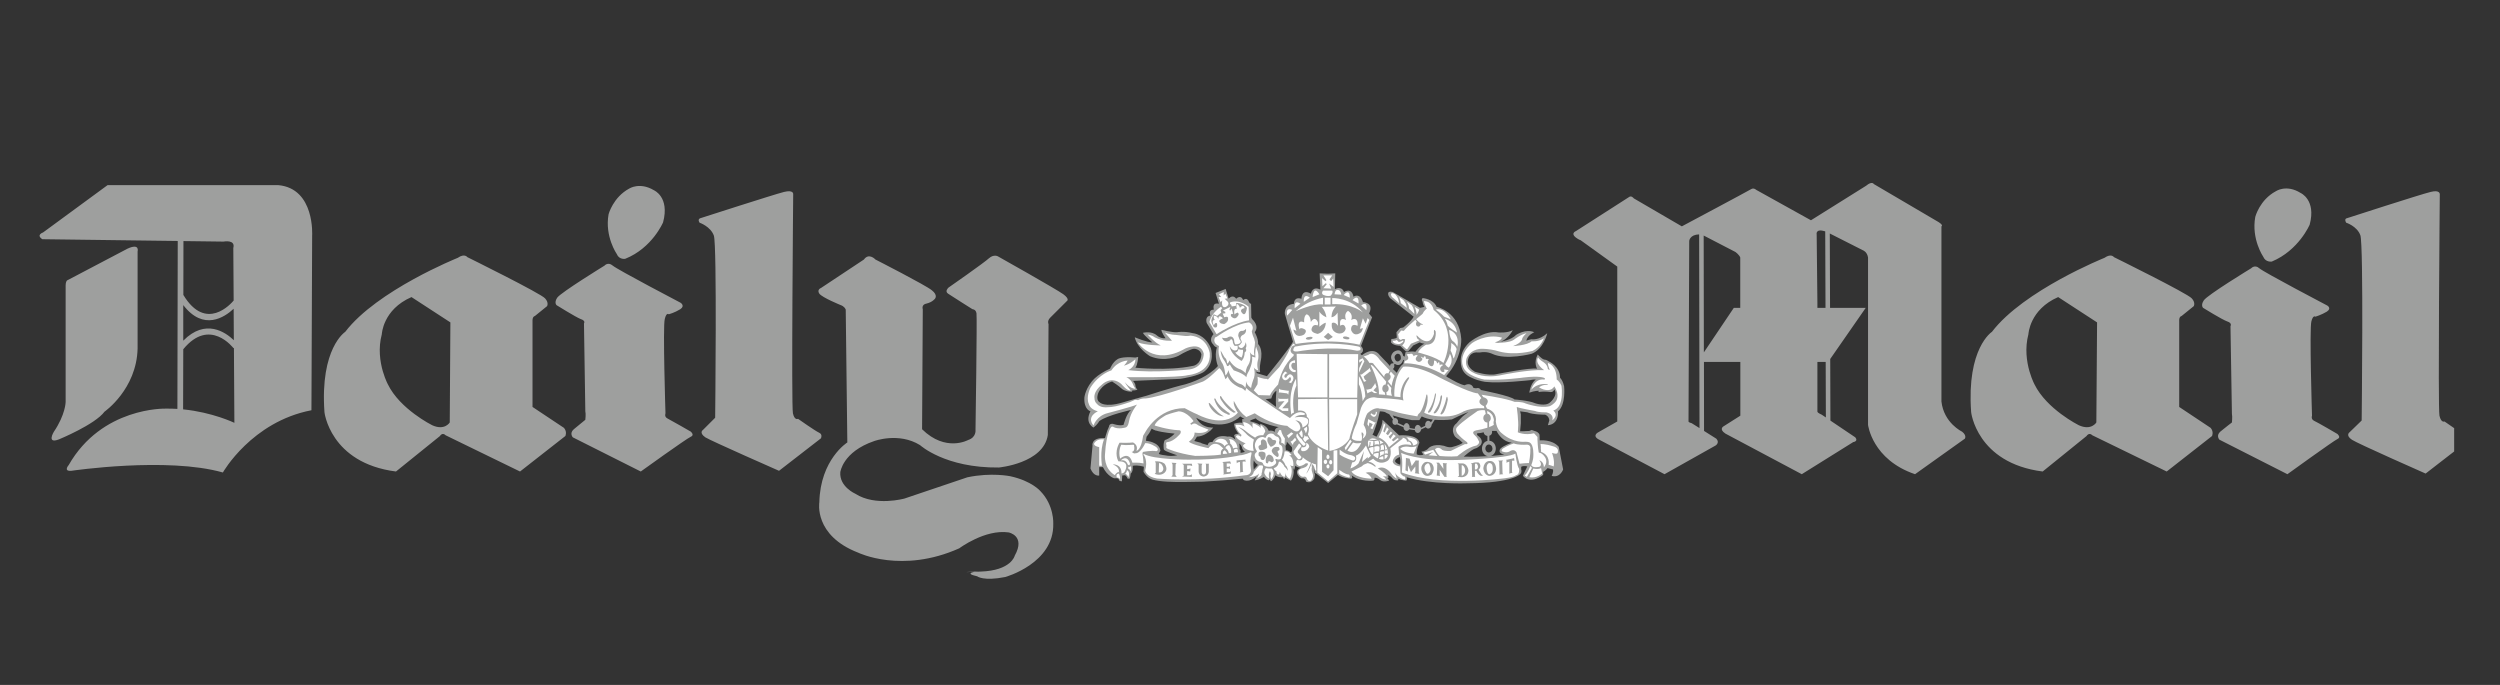 <svg xmlns="http://www.w3.org/2000/svg" xmlns:xlink="http://www.w3.org/1999/xlink" width="146" zoomAndPan="magnify" viewBox="0 0 109.5 30" height="40" preserveAspectRatio="xMidYMid meet" version="1.0"><rect x="0" y="0" width="109.5" height="30" fill="#333333" stroke="none"/><defs><clipPath id="ca9fc32184"><path d="M 1.523 8 L 107.492 8 L 107.492 26 L 1.523 26 Z M 1.523 8 " clip-rule="nonzero"/></clipPath></defs><g clip-path="url(#ca9fc32184)"><path fill="#9e9f9e" d="M 55.656 17.645 L 55.891 17.824 C 55.863 17.559 55.906 17.113 55.906 17.113 C 55.727 17.23 55.684 17.453 55.684 17.453 L 55.434 17.484 Z M 65.355 19.57 C 65.324 19.512 65.281 19.469 65.207 19.469 C 65.133 19.469 65.059 19.539 65.059 19.645 C 65.059 19.75 65.133 19.82 65.207 19.82 C 65.293 19.82 65.371 19.75 65.371 19.645 C 65.367 19.617 65.355 19.598 65.355 19.57 Z M 65.348 18.875 C 65.352 18.887 65.355 18.902 65.355 18.918 C 65.355 19 65.312 19.059 65.234 19.086 L 65.234 19.305 C 65.324 19.312 65.391 19.352 65.445 19.422 C 65.492 19.488 65.516 19.562 65.516 19.645 C 65.516 19.805 65.426 19.934 65.293 19.973 C 65.66 19.945 65.887 19.91 65.887 19.91 C 65.531 19.836 65.738 19.629 65.738 19.629 C 65.902 19.496 66.215 19.391 66.215 19.391 C 65.844 19.348 65.637 19.051 65.547 18.875 Z M 65.164 19.98 C 65.02 19.957 64.91 19.82 64.91 19.645 C 64.91 19.477 65.012 19.34 65.148 19.312 L 65.148 19.094 C 65.055 19.078 65 19.027 64.984 18.934 C 64.836 18.977 64.703 18.977 64.703 18.977 C 64.672 19.051 64.73 19.082 64.73 19.082 C 65.043 19.305 64.836 19.512 64.836 19.512 C 64.688 19.645 64.613 19.645 64.613 19.645 C 64.465 19.688 64.109 20 64.109 20 C 64.508 20.012 64.867 20 65.164 19.98 Z M 61.105 18.609 C 61.133 18.609 61.156 18.602 61.18 18.586 L 61.473 18.711 C 61.473 18.801 61.535 18.875 61.609 18.875 C 61.652 18.875 61.695 18.848 61.719 18.805 L 61.969 18.84 C 61.984 18.914 62.035 18.965 62.098 18.965 C 62.164 18.965 62.234 18.902 62.242 18.812 L 62.453 18.711 C 62.477 18.75 62.516 18.773 62.555 18.773 C 62.629 18.773 62.703 18.699 62.703 18.609 L 62.84 18.387 C 63.09 18.406 63.344 18.402 63.594 18.371 C 63.992 18.164 64.32 18.047 64.32 18.047 C 64.199 18.137 64.082 18.211 64.008 18.297 C 63.934 18.371 63.863 18.453 63.801 18.535 C 63.684 18.617 63.629 18.734 63.637 18.875 C 63.648 18.961 63.676 19.039 63.723 19.113 C 63.801 19.203 63.902 19.246 63.902 19.246 L 64.066 19.395 C 63.934 19.5 63.637 19.57 63.637 19.57 C 63.473 19.633 63.25 19.527 63.25 19.527 C 62.734 19.41 62.555 19.645 62.555 19.645 C 62.453 19.766 62.258 19.781 62.258 19.781 L 62.348 19.914 C 62.156 19.973 62.051 19.898 62.051 19.898 C 62.039 19.648 62.172 19.395 62.172 19.395 C 62.109 18.996 61.281 19.07 61.281 19.07 L 61.074 18.875 L 61.031 18.832 L 60.555 18.387 C 60.555 18.52 60.496 18.711 60.422 18.875 C 60.363 19.008 60.289 19.129 60.289 19.129 L 60.113 19.039 C 60.148 18.988 60.172 18.934 60.188 18.875 C 60.332 18.52 60.438 18.016 60.438 18.016 C 60.527 18.016 60.602 18.031 60.66 18.047 C 60.703 18.074 60.734 18.09 60.734 18.09 C 60.77 18.105 60.805 18.121 60.848 18.141 L 61.012 18.371 C 60.996 18.398 60.988 18.43 60.988 18.461 C 60.984 18.551 61.031 18.609 61.105 18.609 Z M 62.758 18.379 L 62.672 18.5 C 62.645 18.457 62.605 18.434 62.555 18.43 C 62.48 18.43 62.422 18.504 62.422 18.609 C 62.422 18.621 62.422 18.637 62.426 18.648 L 62.238 18.738 C 62.219 18.668 62.156 18.609 62.098 18.609 C 62.023 18.609 61.965 18.695 61.965 18.785 L 61.738 18.746 C 61.742 18.734 61.742 18.723 61.742 18.711 C 61.742 18.625 61.68 18.531 61.609 18.531 C 61.551 18.531 61.508 18.582 61.488 18.645 L 61.227 18.527 C 61.234 18.504 61.238 18.484 61.238 18.461 C 61.238 18.387 61.18 18.312 61.105 18.312 C 61.094 18.312 61.082 18.312 61.07 18.32 L 61 18.195 C 61.375 18.316 61.844 18.402 61.844 18.402 L 62.168 18.402 L 62.273 18.238 C 62.41 18.312 62.582 18.355 62.758 18.379 Z M 61.004 15.848 C 61.016 15.863 61.027 15.879 61.039 15.891 L 61.02 15.926 C 61.012 15.918 61 15.914 60.988 15.914 C 60.926 15.914 60.883 15.973 60.883 16.031 L 60.867 16.016 L 60.75 15.883 L 60.707 15.84 L 60.438 15.559 C 60.129 15.145 59.652 15.559 59.652 15.559 L 59.582 15.5 C 59.832 15.352 59.609 15.156 59.609 15.156 L 60.098 13.898 L 59.965 13.734 C 60.203 13.246 59.699 13.234 59.699 13.234 C 59.551 12.789 59.285 12.996 59.285 12.996 C 59.195 12.566 58.867 12.789 58.867 12.789 C 58.75 12.492 58.469 12.668 58.469 12.668 L 58.484 11.973 L 58.16 11.988 L 57.801 11.973 L 57.832 12.684 C 57.477 12.508 57.418 12.863 57.418 12.863 C 57.004 12.625 57.004 13.086 57.004 13.086 C 56.66 12.98 56.676 13.305 56.676 13.305 C 56.219 13.352 56.277 13.75 56.277 13.75 L 56.633 14.965 C 56.543 15.188 55.492 16.477 55.492 16.477 L 55.047 16.344 L 55.02 16.27 C 55.121 16.328 55.195 16.297 55.195 16.297 C 55.152 16.148 55.211 15.855 55.211 15.855 C 55.344 15.277 55.105 15.07 55.105 15.07 C 55.121 14.832 54.957 14.551 54.957 14.551 C 55.18 14.27 54.855 13.988 54.855 13.988 L 54.809 13.914 L 54.797 13.305 C 54.738 13.305 54.707 13.23 54.707 13.23 C 54.617 12.98 54.453 13.145 54.453 13.145 C 54.336 12.879 54.145 13.086 54.145 13.086 C 53.98 12.863 53.816 13.086 53.816 13.086 L 53.684 12.656 L 53.242 12.832 L 53.391 13.305 C 53.062 13.23 53.168 13.559 53.168 13.559 C 52.887 13.57 53.02 13.824 53.02 13.824 C 52.754 13.855 52.855 14.148 52.855 14.148 L 53.152 14.637 C 52.914 14.906 53.137 15.082 53.137 15.082 C 53.211 15.215 53.301 15.215 53.301 15.215 C 53.168 15.617 53.344 16.031 53.344 16.031 C 53.152 16.254 52.871 16.43 52.617 16.562 C 52.25 16.742 51.922 16.832 51.922 16.832 C 51.344 16.965 50.207 17.336 50.207 17.336 C 49.805 17.438 49.168 17.629 49.168 17.629 C 48.367 17.867 48.16 17.617 48.16 17.617 C 47.969 17.496 48.117 17.184 48.117 17.184 C 48.309 16.801 48.711 16.711 48.711 16.711 C 48.992 16.891 49.094 16.992 49.094 16.992 C 49.273 17.172 49.582 17.156 49.582 17.156 L 49.598 17.098 C 49.73 17.113 49.82 17.066 49.82 17.066 C 49.73 16.98 49.73 16.875 49.73 16.875 C 49.73 16.801 49.629 16.684 49.629 16.684 L 51.688 16.594 C 51.762 16.578 51.82 16.578 51.879 16.562 C 52.59 16.43 52.754 16.27 52.754 16.27 C 53.242 15.883 53.035 15.246 53.035 15.246 C 52.766 14.625 52.25 14.594 52.25 14.594 C 51.848 14.492 51.555 14.551 51.555 14.551 C 51.332 14.566 50.871 14.445 50.871 14.445 C 50.855 14.535 51.051 14.816 51.051 14.816 C 50.91 14.828 50.785 14.789 50.68 14.699 C 50.441 14.477 50.059 14.578 50.059 14.578 C 50.117 14.699 50.473 14.996 50.473 14.996 C 50.266 15.008 49.703 14.773 49.703 14.773 C 49.805 15.262 50.371 15.602 50.371 15.602 C 51.035 15.883 51.613 15.586 51.613 15.586 C 51.895 15.41 52.176 15.305 52.176 15.305 C 52.266 15.266 52.355 15.266 52.445 15.309 C 52.535 15.348 52.594 15.418 52.621 15.516 C 52.59 16.016 52.219 16.031 52.219 16.031 C 51.152 16.254 49.73 16.105 49.73 16.105 C 49.836 15.973 49.852 15.633 49.852 15.633 L 49.73 15.66 C 49.109 15.602 48.945 15.734 48.945 15.734 C 48.727 15.867 48.621 16.148 48.621 16.148 C 48.34 16.27 48.117 16.418 47.953 16.566 C 47.539 16.965 47.496 17.41 47.496 17.41 C 47.465 17.941 47.762 18.016 47.762 18.016 C 47.496 18.535 47.895 18.727 47.895 18.727 C 48.074 18.594 48.148 18.445 48.148 18.445 C 48.504 18.18 49.539 17.957 49.539 17.957 C 49.332 18.121 49.211 18.609 49.211 18.609 C 49.035 18.668 48.738 18.562 48.738 18.562 C 48.574 18.551 48.574 18.684 48.574 18.684 L 48.5 18.859 L 48.398 19.188 C 47.762 19.156 47.852 19.527 47.852 19.527 L 47.762 20.52 C 47.91 20.887 48.145 20.828 48.145 20.828 L 48.145 20.461 L 48.309 20.461 C 48.5 20.859 48.797 20.949 48.797 20.949 L 48.887 20.949 C 48.992 20.918 49.035 21.066 49.035 21.066 L 49.141 21.082 L 49.152 20.828 L 49.27 20.816 C 49.348 20.844 49.391 20.965 49.391 20.965 L 49.477 20.965 C 49.508 20.906 49.523 20.742 49.523 20.742 C 49.641 20.668 49.613 20.402 49.613 20.402 C 49.848 20.355 50.102 20.445 50.102 20.445 L 50.086 20.668 C 50.262 20.965 50.484 21.008 50.484 21.008 C 50.633 21.051 50.855 21.082 51.121 21.098 C 51.582 21.125 52.16 21.109 52.691 21.098 C 53.27 21.066 53.848 21.023 54.426 20.965 C 54.484 21.051 54.516 21.039 54.516 21.039 C 54.766 21.125 55.047 20.859 55.047 20.859 L 54.957 21.039 C 55.152 21.023 55.359 20.887 55.359 20.887 C 55.41 20.961 55.48 21.012 55.566 21.039 L 55.609 20.992 L 55.668 21.082 C 55.789 21.023 55.863 20.816 55.863 20.816 C 55.996 20.934 56.188 20.902 56.188 20.902 L 56.246 20.992 L 56.293 20.918 C 56.379 20.977 56.543 21.051 56.543 21.051 C 56.723 20.828 56.648 20.504 56.648 20.504 L 56.691 20.578 L 56.734 20.398 C 56.824 20.488 56.973 20.488 56.973 20.488 C 56.691 20.605 56.855 20.816 56.855 20.816 C 56.891 20.875 56.938 20.918 57.004 20.949 C 57.117 20.934 57.188 20.984 57.211 21.098 C 57.434 21.199 57.566 20.961 57.566 20.961 L 57.594 20.785 C 57.551 20.68 57.551 20.52 57.551 20.52 L 57.594 20.711 L 57.668 20.754 L 58.172 21.156 L 58.602 20.801 C 58.84 20.961 59.164 20.961 59.164 20.961 C 59.285 20.961 59.195 20.816 59.195 20.816 C 59.582 21.125 60.156 21.051 60.156 21.051 C 60.246 20.977 60.188 20.934 60.188 20.934 C 60.293 20.887 60.469 21.039 60.469 21.039 C 60.617 21.141 60.84 21.051 60.84 21.051 C 60.824 20.977 60.75 20.965 60.75 20.965 C 60.855 20.965 60.793 20.816 60.793 20.816 C 60.898 20.828 60.988 20.949 60.988 20.949 C 61.074 21.066 61.238 21.039 61.238 21.039 L 61.254 20.965 C 61.355 21.039 61.594 21.051 61.594 21.051 C 61.652 20.992 61.609 20.902 61.609 20.902 C 62.676 21.23 64.258 21.168 64.258 21.168 C 66.316 21.156 66.598 20.754 66.598 20.754 C 66.672 20.664 66.629 20.562 66.629 20.562 L 66.629 20.445 C 66.734 20.383 66.895 20.43 66.895 20.43 L 66.746 20.742 L 66.703 20.844 C 67.059 21.246 67.59 20.801 67.59 20.801 L 67.59 20.668 C 67.695 20.621 67.781 20.504 67.781 20.504 L 68.02 20.562 C 68.051 20.699 67.961 20.844 67.961 20.844 C 68.332 20.949 68.465 20.562 68.465 20.562 L 68.273 19.57 C 67.977 19.23 67.441 19.289 67.441 19.289 L 67.43 19.039 C 67.398 18.949 67.297 18.891 67.207 18.875 L 67.09 18.832 L 66.984 18.875 C 66.82 18.891 66.582 18.891 66.582 18.891 L 66.582 18.875 L 66.613 18.535 L 66.613 18.148 L 66.582 18.016 L 66.895 18.059 C 67.133 18.164 67.68 18.164 67.68 18.164 C 67.859 18.238 67.859 18.414 67.859 18.414 L 67.797 18.625 C 68.301 18.578 68.242 18.016 68.242 18.016 C 68.598 17.719 68.508 16.918 68.508 16.918 C 68.465 16.727 68.391 16.609 68.344 16.562 L 68.332 16.551 C 68.332 16.047 67.828 15.824 67.828 15.824 C 67.738 15.75 67.637 15.75 67.637 15.75 C 67.516 15.719 67.352 15.527 67.352 15.527 C 67.16 15.883 67.324 16.148 67.324 16.148 C 67.027 16.09 65.547 16.387 65.547 16.387 C 65.191 16.477 64.598 16.281 64.598 16.281 C 64.227 16.074 64.289 15.809 64.289 15.809 C 64.359 15.379 64.719 15.438 64.719 15.438 L 64.82 15.438 C 65.133 15.379 65.355 15.496 65.355 15.496 C 65.977 15.793 67.086 15.496 67.086 15.496 C 67.617 15.289 67.77 14.594 67.77 14.594 C 67.414 14.922 67.07 14.859 67.07 14.859 C 66.996 14.875 66.922 14.895 66.852 14.922 C 66.91 14.668 67.203 14.551 67.203 14.551 C 66.82 14.387 66.406 14.668 66.406 14.668 C 66.199 14.891 65.738 14.965 65.738 14.965 C 66.078 14.832 66.258 14.461 66.258 14.461 C 66.035 14.594 65.637 14.562 65.637 14.562 C 65.027 14.445 64.363 14.992 64.363 14.992 C 63.754 15.555 64.051 16.18 64.051 16.18 C 64.125 16.355 64.301 16.488 64.496 16.562 C 64.777 16.695 65.07 16.727 65.07 16.727 C 65.711 16.801 67.012 16.652 67.012 16.652 C 67.129 16.621 67.266 16.621 67.266 16.621 C 67.027 16.801 66.984 17.199 66.984 17.199 C 67.219 17.113 67.398 17.113 67.398 17.113 L 67.383 17.172 C 67.664 17.125 67.902 17.172 67.902 17.172 C 68.051 17.184 68.078 17.055 68.078 17.055 C 68.258 17.32 67.902 17.617 67.902 17.617 C 67.695 17.824 67.234 17.66 67.234 17.66 C 66.984 17.543 66.332 17.496 66.332 17.496 C 66.211 17.348 64.863 17.082 64.863 17.082 C 64.789 16.949 64.656 17.008 64.656 17.008 L 64.539 16.992 C 64.422 16.711 64.152 16.875 64.152 16.875 C 63.961 16.844 63.652 16.668 63.473 16.562 C 63.383 16.52 63.34 16.477 63.34 16.477 C 64.051 15.691 64.004 14.848 64.004 14.848 C 63.918 13.633 62.926 13.441 62.926 13.441 C 62.777 13.086 62.305 13.055 62.305 13.055 L 62.273 13.129 L 62.316 13.234 C 62.305 13.309 62.391 13.441 62.391 13.441 L 62.199 13.484 L 61 12.789 C 60.703 12.715 60.824 12.965 60.824 12.965 L 60.883 13.055 L 61.918 13.871 C 61.816 14.078 61.461 14.344 61.461 14.344 L 61.324 14.371 L 61.164 14.551 L 61.18 14.789 C 61.102 14.848 60.941 14.848 60.941 14.848 L 60.926 14.996 C 61.027 15.145 61.324 15.145 61.324 15.145 L 61.562 15.379 C 61.637 15.426 61.695 15.367 61.695 15.367 L 61.902 15.129 L 62.184 14.996 C 62.258 15.039 62.391 15.055 62.391 15.055 C 62.199 15.129 61.992 15.41 61.992 15.41 C 61.828 15.367 61.562 15.426 61.562 15.426 L 61.531 15.586 L 61.523 15.625 L 61.461 15.586 C 61.355 15.16 61.031 15.426 61.031 15.426 C 60.906 15.559 60.895 15.699 61.004 15.848 Z M 61.008 16.16 C 61.047 16.141 61.074 16.09 61.074 16.031 C 61.074 16.016 61.07 15.996 61.062 15.98 L 61.082 15.934 C 61.133 15.969 61.188 15.988 61.246 15.988 C 61.398 15.984 61.461 15.766 61.461 15.766 L 61.496 15.766 L 61.461 15.941 C 61.309 16.031 61.18 16.328 61.18 16.328 Z M 61.102 15.734 C 61.023 15.57 61.191 15.496 61.191 15.496 C 61.398 15.469 61.355 15.734 61.355 15.734 C 61.301 15.805 61.258 15.832 61.219 15.832 C 61.137 15.84 61.102 15.738 61.102 15.734 Z M 53.02 18.859 C 52.898 18.965 52.691 19.113 52.426 19.125 L 52.309 19.316 L 52.59 19.391 L 52.648 19.422 L 52.898 19.496 C 52.898 19.496 52.914 19.332 53.105 19.363 C 53.105 19.363 53.242 19.008 53.773 19.125 C 53.773 19.125 53.863 19.098 53.98 19.156 C 54.023 19.188 54.07 19.215 54.113 19.258 L 54.055 19.066 C 54.055 19.066 54.113 18.977 54.262 19.008 C 54.262 19.008 54.203 18.949 54.156 18.859 C 54.094 18.77 54.059 18.672 54.055 18.562 C 54.055 18.562 54.23 18.488 54.41 18.52 L 54.41 18.355 L 54.512 18.355 L 54.32 18.238 C 54.32 18.238 53.832 18.785 52.914 18.52 C 52.73 18.469 52.559 18.395 52.395 18.297 C 52.395 18.297 52.574 18.742 53.137 18.727 C 53.137 18.727 53.094 18.785 53.02 18.859 Z M 50.633 18.859 C 50.93 18.949 51.449 18.992 51.449 18.992 C 51.402 19.039 51.359 19.082 51.316 19.113 C 51.152 19.246 51.02 19.273 51.02 19.273 C 50.93 19.422 50.977 19.691 50.977 19.691 C 51.02 19.75 51.152 19.793 51.273 19.84 C 51.418 19.898 51.566 19.941 51.566 19.941 C 51.387 19.98 51.203 19.98 51.02 19.941 C 50.855 19.926 50.754 19.883 50.754 19.883 L 50.828 19.734 C 50.77 19.348 50.191 19.305 50.191 19.305 L 50.219 19.129 C 50.293 19.039 50.367 18.934 50.398 18.859 C 50.418 18.832 50.43 18.805 50.441 18.773 C 50.473 18.801 50.547 18.832 50.621 18.859 Z M 61.18 20.09 C 61.133 20.117 61.105 20.148 61.105 20.207 C 61.105 20.207 61.133 20.297 61.328 20.355 C 61.328 20.355 61.355 20.191 61.312 20.016 C 61.312 20.016 61.238 20.043 61.18 20.09 Z M 54.426 19.82 L 54.527 19.793 C 54.527 19.793 54.426 19.703 54.41 19.645 C 54.41 19.645 54.41 19.527 54.277 19.422 L 54.293 19.527 L 54.293 19.676 L 54.336 19.719 L 54.336 19.836 Z M 54.898 20.34 L 54.914 20.562 L 55.105 20.355 C 55.074 20.355 55.047 20.34 55.031 20.312 C 54.957 20.25 54.914 20.164 54.914 20.164 Z M 55.57 18.867 C 55.68 18.852 55.777 18.859 55.828 18.926 C 55.828 18.832 55.867 18.734 56.012 18.711 C 56.012 18.711 55.699 18.652 55.418 18.547 C 55.238 18.488 55.062 18.414 55.004 18.324 L 54.871 18.371 L 54.766 18.414 L 54.766 18.461 C 54.766 18.461 55.047 18.504 55.195 18.621 L 55.195 18.562 C 55.195 18.562 55.465 18.613 55.57 18.867 Z M 56.352 19.453 C 56.352 19.422 56.363 19.391 56.363 19.348 L 56.586 19.586 C 56.586 19.586 56.629 19.734 56.543 19.82 C 56.543 19.82 56.5 19.777 56.441 19.75 C 56.402 19.73 56.363 19.719 56.32 19.719 L 56.305 19.527 C 56.305 19.527 56.336 19.496 56.352 19.453 Z M 38.344 11.367 C 38.344 11.367 40.551 12.492 40.816 12.715 C 41.098 12.938 40.949 13.086 40.949 13.086 C 40.949 13.086 40.844 13.23 40.594 13.293 C 40.34 13.336 40.418 13.543 40.418 13.543 L 40.387 18.801 C 41.422 19.82 42.402 19.273 42.402 19.273 C 42.77 19.156 42.727 18.832 42.727 18.832 C 42.727 18.832 42.801 13.883 42.77 13.723 C 42.742 13.543 42.594 13.543 42.594 13.543 C 42.594 13.543 41.676 12.965 41.527 12.863 C 41.363 12.758 41.543 12.598 41.543 12.598 C 41.543 12.598 43.098 11.516 43.32 11.309 C 43.543 11.117 43.719 11.234 43.719 11.234 C 43.719 11.234 46.281 12.672 46.578 12.891 C 46.875 13.113 46.727 13.188 46.727 13.188 L 46 13.914 C 45.852 14.062 45.926 14.195 45.926 14.195 L 45.895 19.055 C 45.703 20.297 43.75 20.477 43.75 20.477 C 41.395 20.504 40.297 19.496 40.297 19.496 C 39.363 18.918 38.285 19.32 38.285 19.32 C 36.906 19.793 36.805 20.684 36.805 20.684 C 36.758 21.32 37.469 21.629 37.469 21.629 C 38.344 22.191 39.617 21.836 39.617 21.836 C 40.699 21.469 42.371 20.906 42.371 20.906 C 43.422 20.684 44.25 20.859 44.25 20.859 C 45.199 21.066 45.57 21.512 45.57 21.512 C 46.176 22.133 46.133 22.934 46.133 22.934 C 46.176 24.68 44.031 25.273 44.031 25.273 C 43.066 25.465 42.801 25.242 42.801 25.242 C 42.121 25.094 42.844 25.023 42.844 25.023 C 42.844 25.023 41.602 25.094 42.949 25.035 C 44.297 24.992 44.445 24.34 44.445 24.34 C 44.934 23.465 44.18 23.32 44.18 23.32 C 43.141 23.172 42.016 24.016 42.016 24.016 C 39.5 25.141 37.59 24.207 37.59 24.207 C 35.633 23.453 35.887 22 35.887 22 C 35.93 20.121 37.113 19.379 37.113 19.379 L 37.043 13.559 C 36.98 13.41 36.832 13.367 36.832 13.367 C 36.832 13.367 36.02 13.039 35.887 12.863 C 35.766 12.684 35.961 12.613 35.961 12.613 L 37.84 11.367 C 38.062 11.055 38.344 11.367 38.344 11.367 Z M 1.852 10.477 C 1.57 10.285 1.883 10.184 1.883 10.184 L 4.711 8.109 L 12.191 8.109 C 13.805 8.258 13.672 10.328 13.672 10.328 L 13.641 17.969 C 11.02 18.473 9.762 20.695 9.762 20.695 C 7.316 20 3.125 20.621 3.125 20.621 C 2.758 20.652 3.008 20.371 3.008 20.371 C 4.461 17.824 7.242 17.898 7.242 17.898 C 7.422 17.895 7.598 17.898 7.77 17.91 L 7.785 10.555 Z M 5.586 10.891 C 6.133 10.641 6.027 11.012 6.027 11.012 L 6.027 15.262 C 5.984 17.055 4.578 18.031 4.578 18.031 C 4.164 18.594 2.578 19.246 2.578 19.246 C 2.031 19.453 2.355 18.918 2.355 18.918 C 2.875 18.148 2.875 17.602 2.875 17.602 L 2.875 12.492 C 2.875 12.344 2.934 12.285 2.934 12.285 Z M 8.02 17.93 C 9.316 18.059 10.266 18.52 10.266 18.52 L 10.246 15.234 L 10.227 15.25 C 10.223 15.246 9.188 13.879 8.027 15.297 Z M 10.242 14.902 L 10.234 13.523 C 9.84 13.895 8.914 14.516 8.027 13.363 L 8.027 14.922 C 9 13.934 9.879 14.551 10.242 14.902 Z M 10.234 13.164 L 10.219 10.863 C 10.324 10.477 9.789 10.582 9.789 10.582 L 8.035 10.559 L 8.031 12.918 C 9.023 14.562 10.133 13.285 10.234 13.164 Z M 30.672 9.559 C 30.672 9.559 33.93 8.508 34.344 8.406 C 34.773 8.301 34.742 8.508 34.742 8.508 C 34.742 8.508 34.656 17.777 34.73 18.105 C 34.805 18.43 34.953 18.344 34.953 18.344 C 34.953 18.344 35.707 18.875 35.871 18.949 C 36.047 19.023 35.957 19.199 35.957 19.199 L 34.121 20.621 C 34.121 20.621 31.129 19.305 30.895 19.156 C 30.598 18.949 30.789 18.832 30.789 18.832 L 31.324 18.297 C 31.324 18.297 31.41 10.715 31.266 10.316 C 31.117 9.914 30.641 9.754 30.641 9.754 C 30.539 9.59 30.672 9.559 30.672 9.559 Z M 27.016 11.129 C 27.117 11.383 27.383 11.336 27.383 11.336 C 28.57 10.863 29.043 9.738 29.043 9.738 C 29.34 8.625 28.641 8.332 28.641 8.332 C 28.02 7.961 27.562 8.258 27.562 8.258 C 26.852 8.641 26.656 9.383 26.656 9.383 C 26.48 10.359 27.016 11.129 27.016 11.129 Z M 26.48 11.633 C 26.48 11.633 24.555 12.816 24.406 13.039 C 24.258 13.262 24.379 13.367 24.379 13.367 C 24.379 13.367 25.207 13.883 25.43 13.973 C 25.668 14.047 25.578 14.164 25.578 14.164 L 25.637 18.016 C 25.668 18.121 25.637 18.387 25.637 18.387 C 25.637 18.387 25.309 18.652 25.133 18.801 C 24.926 18.98 25.09 19.156 25.09 19.156 L 28.066 20.652 C 28.066 20.652 30.078 19.203 30.258 19.129 C 30.434 19.055 30.258 18.906 30.258 18.906 C 30.258 18.906 29.383 18.402 29.234 18.328 C 29.086 18.254 29.148 18.105 29.148 18.105 C 29.148 18.105 29.027 14.297 29.117 13.973 C 29.191 13.66 29.293 13.766 29.293 13.766 C 29.293 13.766 29.562 13.691 29.797 13.543 C 30.02 13.395 29.812 13.262 29.812 13.262 C 29.812 13.262 27.043 11.812 26.836 11.633 C 26.629 11.457 26.48 11.633 26.48 11.633 Z M 14.211 18.047 C 14.203 18.016 14.441 20.281 17.344 20.652 L 19.27 19.098 C 19.27 19.098 19.371 18.918 19.52 19.066 L 22.777 20.652 L 24.762 19.098 C 24.762 19.098 24.852 18.918 24.703 18.742 L 23.324 17.824 L 23.324 14.047 C 23.324 14.047 23.312 13.871 23.43 13.84 L 23.961 13.41 C 23.961 13.41 24.051 13.262 23.875 13.07 C 23.711 12.863 20.469 11.262 20.469 11.262 C 20.469 11.262 20.348 11.086 20.051 11.293 C 20.051 11.293 16.512 12.715 15.121 14.535 C 15.121 14.535 14.012 15.246 14.211 18.047 Z M 16.988 16.832 C 17.078 16.992 16.395 15.867 16.723 14.641 C 16.723 14.641 16.766 13.559 18.023 13.012 L 19.727 14.121 L 19.699 18.504 C 19.699 18.504 19.477 18.875 18.93 18.625 C 18.93 18.625 17.52 17.926 16.988 16.832 Z M 98.602 11.75 C 98.602 11.75 96.676 12.922 96.527 13.156 C 96.379 13.379 96.496 13.484 96.496 13.484 C 96.496 13.484 97.328 14 97.551 14.078 C 97.785 14.152 97.695 14.285 97.695 14.285 L 97.758 18.133 C 97.785 18.238 97.758 18.504 97.758 18.504 C 97.758 18.504 97.43 18.754 97.254 18.902 C 97.047 19.082 97.211 19.258 97.211 19.258 L 100.188 20.77 C 100.188 20.77 102.199 19.316 102.379 19.23 C 102.555 19.156 102.379 19.008 102.379 19.008 C 102.379 19.008 101.52 18.504 101.355 18.43 C 101.207 18.355 101.266 18.207 101.266 18.207 C 101.266 18.207 101.148 14.402 101.238 14.078 C 101.312 13.781 101.414 13.871 101.414 13.871 C 101.414 13.871 101.68 13.793 101.918 13.648 C 102.141 13.5 101.934 13.383 101.934 13.383 C 101.934 13.383 99.164 11.93 98.957 11.75 C 98.762 11.574 98.602 11.75 98.602 11.75 Z M 69.16 10.492 C 68.703 10.242 69.027 10.121 69.027 10.121 L 71.336 8.641 C 71.453 8.539 71.559 8.688 71.559 8.688 L 73.664 9.914 C 73.664 9.914 76.504 8.402 76.699 8.285 C 76.816 8.211 76.922 8.316 76.922 8.316 L 79.32 9.648 L 81.734 8.137 C 82 7.914 82.074 8.062 82.074 8.062 L 84.902 9.723 C 85.141 9.871 85.035 9.914 85.035 9.914 L 85.035 17.586 C 85.141 18.531 85.938 18.906 85.938 18.906 C 86.16 19.082 86.059 19.215 86.059 19.215 L 83.879 20.77 C 82 20.133 81.82 18.609 81.82 18.609 L 81.82 11.277 C 81.777 11.023 81.602 10.965 81.602 10.965 L 80.145 10.227 L 80.156 13.484 L 81.719 13.484 L 80.164 15.723 L 80.172 18.422 L 81.262 19.156 C 81.406 19.332 81.172 19.363 81.172 19.363 L 78.918 20.77 L 75.574 18.992 C 75.262 18.785 75.5 18.668 75.5 18.668 L 76.227 18.207 L 76.227 15.852 L 74.633 15.852 L 74.637 18.875 L 75.176 19.215 C 75.336 19.391 75.145 19.512 75.145 19.512 L 72.906 20.77 L 69.992 19.23 C 69.738 19.066 70.004 18.934 70.004 18.934 L 70.836 18.461 L 70.836 11.676 L 69.234 10.523 Z M 79.945 10.133 C 79.504 9.996 79.57 10.27 79.57 10.27 L 79.602 13.246 L 79.602 13.484 L 79.957 13.484 Z M 79.965 15.852 L 79.602 15.852 L 79.602 18.031 C 79.613 18.09 79.793 18.164 79.793 18.164 L 79.973 18.285 Z M 74.629 15.434 L 75.941 13.484 L 76.223 13.484 L 76.223 11.277 C 76.18 11.16 76.016 11.039 76.016 11.039 L 74.621 10.316 Z M 74.422 10.266 C 74.012 10.277 73.988 10.551 73.988 10.551 L 73.957 18.461 C 73.957 18.504 74.094 18.535 74.094 18.535 L 74.438 18.75 Z M 86.336 18.047 C 86.328 18.016 86.562 20.281 89.469 20.652 L 91.391 19.098 C 91.391 19.098 91.496 18.918 91.645 19.066 L 94.902 20.652 L 96.887 19.098 C 96.887 19.098 96.973 18.918 96.828 18.742 L 95.449 17.824 L 95.449 14.047 C 95.449 14.047 95.434 13.871 95.555 13.84 L 96.086 13.41 C 96.086 13.41 96.176 13.262 96 13.07 C 95.836 12.863 92.59 11.262 92.59 11.262 C 92.59 11.262 92.473 11.086 92.176 11.293 C 92.176 11.293 88.637 12.715 87.246 14.535 C 87.246 14.535 86.133 15.246 86.336 18.047 Z M 89.109 16.832 C 89.199 16.992 88.52 15.867 88.844 14.641 C 88.844 14.641 88.891 13.559 90.148 13.012 L 91.852 14.121 L 91.82 18.504 C 91.82 18.504 91.598 18.875 91.051 18.625 C 91.051 18.625 89.645 17.926 89.109 16.832 Z M 102.793 9.559 C 102.793 9.559 106.035 8.508 106.465 8.406 C 106.879 8.301 106.863 8.508 106.863 8.508 C 106.863 8.508 106.777 17.883 106.848 18.207 C 106.922 18.535 107.07 18.461 107.07 18.461 C 107.07 18.461 107.824 18.992 107.988 19.066 C 108.168 19.141 108.078 19.32 108.078 19.32 L 106.242 20.742 C 106.242 20.742 103.25 19.422 103.016 19.262 C 102.719 19.066 102.91 18.934 102.91 18.934 L 103.441 18.418 C 103.441 18.418 103.531 10.699 103.383 10.301 C 103.234 9.902 102.762 9.754 102.762 9.754 C 102.66 9.574 102.793 9.559 102.793 9.559 Z M 99.133 11.25 C 99.238 11.5 99.504 11.457 99.504 11.457 C 100.688 10.965 101.164 9.84 101.164 9.84 C 101.457 8.746 100.762 8.449 100.762 8.449 C 100.141 8.062 99.684 8.375 99.684 8.375 C 98.969 8.758 98.781 9.5 98.781 9.5 C 98.602 10.477 99.133 11.25 99.133 11.25 Z M 99.133 11.25 " fill-opacity="1" fill-rule="evenodd"/></g><path fill="#ffffff" d="M 53.391 12.891 L 53.598 12.789 L 53.598 12.938 L 53.672 12.863 L 53.758 13.07 L 53.641 13.086 L 53.715 13.16 C 53.879 13.277 53.773 13.383 53.773 13.383 L 53.699 13.441 C 53.461 13.527 53.535 13.16 53.535 13.16 L 53.461 13.234 L 53.375 13.012 L 53.492 13.012 Z M 53.391 12.891 " fill-opacity="1" fill-rule="evenodd"/><path fill="#ffffff" d="M 53.168 13.824 C 53.344 13.84 53.359 13.973 53.359 13.973 C 53.375 13.723 53.566 13.941 53.566 13.941 C 53.504 13.965 53.449 13.996 53.402 14.047 C 53.402 14.195 53.625 14.195 53.625 14.195 C 53.816 14.09 53.789 13.973 53.789 13.973 C 53.816 13.809 53.625 13.898 53.625 13.898 L 53.551 13.734 L 53.668 13.723 L 53.668 13.66 L 53.566 13.602 L 53.891 13.441 L 53.848 13.574 L 53.879 13.602 L 53.949 13.512 L 54.012 13.75 C 53.863 13.723 53.922 13.855 53.922 13.855 C 54.004 13.945 54.074 13.953 54.121 13.934 C 54.164 13.914 54.195 13.883 54.219 13.84 C 54.305 13.734 54.203 13.691 54.203 13.691 C 54.086 13.734 54.07 13.781 54.07 13.781 C 54.012 13.469 54.172 13.527 54.172 13.527 C 54.129 13.379 54.172 13.305 54.172 13.305 C 54.293 13.363 54.305 13.484 54.305 13.484 C 54.484 13.289 54.512 13.496 54.512 13.496 C 54.277 13.543 54.379 13.676 54.379 13.676 C 54.438 13.762 54.48 13.777 54.516 13.754 C 54.59 13.707 54.617 13.48 54.617 13.48 C 54.484 13.289 54.145 13.254 54.145 13.273 L 54.129 13.395 L 53.949 13.422 L 53.922 13.336 L 53.875 13.32 L 53.875 13.246 C 54.305 13.082 54.691 13.438 54.691 13.438 L 54.707 14.031 C 54.07 14.121 53.285 14.637 53.285 14.637 L 52.973 14.105 C 53.078 13.676 53.477 13.438 53.477 13.438 L 53.535 13.496 L 53.461 13.586 L 53.492 13.691 L 53.312 13.836 L 53.164 13.762 C 53.102 13.875 53.039 13.984 53.062 14.105 L 53.164 14.328 C 53.371 14.414 53.301 14.164 53.301 14.164 C 53.238 14.09 53.164 14.25 53.164 14.25 C 53.031 14 53.211 14.016 53.211 14.016 C 53.137 13.941 53.168 13.824 53.168 13.824 Z M 48.355 19.246 C 48.16 19.75 48.266 20.398 48.266 20.398 L 48.145 20.398 L 48.145 19.586 C 47.805 19.512 47.953 19.379 47.953 19.379 C 48.086 19.199 48.355 19.246 48.355 19.246 Z M 49.004 20.742 C 49.078 20.859 49.062 21.023 49.062 21.023 C 49.035 20.902 48.918 20.918 48.918 20.918 C 48.855 20.742 49.004 20.742 49.004 20.742 Z M 49.285 20.742 C 49.359 20.695 49.359 20.594 49.359 20.594 C 49.523 20.664 49.422 20.902 49.422 20.902 C 49.391 20.801 49.285 20.742 49.285 20.742 Z M 49.094 20.164 C 49.332 20.117 49.391 20.34 49.391 20.34 C 49.492 20.445 49.492 20.297 49.492 20.297 C 49.359 19.883 49.094 20.164 49.094 20.164 Z M 49.418 20.445 C 49.492 20.477 49.523 20.414 49.523 20.414 C 49.582 20.547 49.508 20.652 49.508 20.652 C 49.492 20.535 49.418 20.535 49.418 20.535 Z M 49.418 20.445 " fill-opacity="1" fill-rule="evenodd"/><path fill="#ffffff" d="M 49.598 20.266 C 49.449 19.719 49.062 20.09 49.062 20.09 C 48.961 19.75 49.109 19.48 49.109 19.48 C 49.332 19.512 49.629 19.48 49.629 19.48 C 49.699 19.48 49.672 19.527 49.672 19.527 C 49.73 19.793 49.566 19.793 49.566 19.793 C 49.688 19.895 49.715 19.852 49.715 19.852 C 49.953 19.883 50.16 19.41 50.16 19.41 C 50.383 19.395 50.648 19.586 50.648 19.586 C 50.797 19.719 50.648 19.762 50.648 19.762 C 50.441 19.719 50.07 19.793 50.07 19.793 C 50.027 19.82 50.043 19.91 50.043 19.91 C 50.07 20 50.086 20.297 50.086 20.297 C 49.895 20.25 49.598 20.266 49.598 20.266 Z M 50.574 18.637 C 50.633 18.414 51.078 18.18 51.078 18.18 C 51.301 18.09 51.625 18.016 51.625 18.016 C 52.012 18.031 52.277 18.445 52.277 18.445 L 52.129 18.562 L 52.188 18.605 C 52.324 18.473 52.469 18.621 52.469 18.621 C 52.605 18.695 52.93 18.816 52.93 18.816 C 52.781 19.035 52.324 18.945 52.324 18.945 C 52.336 19.184 52.07 19.348 52.07 19.348 C 52.25 19.496 52.93 19.629 52.93 19.629 C 53.18 19.273 53.449 19.523 53.449 19.523 C 53.508 19.57 53.582 19.645 53.582 19.645 C 53.434 19.719 53.477 19.91 53.477 19.91 C 53.18 19.969 52.352 19.969 52.352 19.969 C 51.539 19.852 51.121 19.645 51.121 19.645 C 51.051 19.598 51.094 19.539 51.094 19.539 L 51.078 19.449 C 51.062 19.348 51.152 19.363 51.152 19.363 C 51.449 19.316 51.699 18.992 51.699 18.992 C 51.773 18.816 51.613 18.844 51.613 18.844 C 51.109 18.816 50.574 18.637 50.574 18.637 Z M 50.574 18.637 " fill-opacity="1" fill-rule="evenodd"/><path fill="#ffffff" d="M 53.211 19.363 C 53.402 19.098 53.672 19.273 53.672 19.273 C 53.73 19.32 53.789 19.453 53.789 19.453 C 53.672 19.453 53.641 19.555 53.641 19.555 C 53.535 19.348 53.211 19.363 53.211 19.363 Z M 53.566 19.883 C 53.535 19.762 53.641 19.719 53.641 19.719 C 53.699 19.762 53.758 19.867 53.758 19.867 C 53.699 19.883 53.566 19.883 53.566 19.883 Z M 53.672 19.629 C 53.805 19.691 53.82 19.852 53.82 19.852 L 53.922 19.836 C 53.953 19.617 53.832 19.496 53.832 19.496 C 53.699 19.512 53.672 19.629 53.672 19.629 Z M 53.82 19.23 C 53.895 19.273 53.879 19.422 53.879 19.422 C 53.98 19.496 54.012 19.645 54.012 19.645 C 54.086 19.598 54.203 19.613 54.203 19.613 C 54.145 19.199 53.82 19.23 53.82 19.23 Z M 54.039 19.703 L 54.055 19.82 L 54.219 19.809 C 54.23 19.719 54.188 19.66 54.188 19.66 C 54.102 19.645 54.039 19.703 54.039 19.703 Z M 55.078 16.504 C 55.105 16.621 55.078 16.832 55.078 16.832 C 55.031 16.918 54.914 17.098 54.914 17.098 L 55.121 17.305 L 55.625 17.32 C 55.684 17.141 55.98 16.844 55.98 16.844 C 56.172 15.957 56.66 15.586 56.66 15.586 L 56.66 15.512 C 56.543 15.484 56.527 15.363 56.527 15.363 C 56.527 15.266 56.566 15.188 56.648 15.129 C 56.707 15.188 56.707 15.082 56.707 15.082 C 56.676 15.055 56.633 15.055 56.633 15.055 L 56.602 15.113 L 56.469 15.32 C 56.41 15.512 56.039 16.074 56.039 16.074 C 55.922 16.191 55.535 16.621 55.535 16.621 L 55.477 16.594 C 55.344 16.609 55.078 16.504 55.078 16.504 Z M 55.938 19.008 L 56.039 18.832 L 56.113 18.844 C 56.145 19.051 56.277 19.199 56.277 19.199 L 56.262 19.496 C 56.219 19.391 56.113 19.391 56.113 19.391 C 56.188 19.125 55.938 19.008 55.938 19.008 Z M 55.27 20.383 L 55.164 20.383 L 54.914 20.664 C 54.898 20.828 54.691 20.902 54.691 20.902 C 55.09 20.875 55.152 20.727 55.152 20.727 C 55.129 20.805 55.102 20.879 55.062 20.949 C 55.312 20.816 55.254 20.758 55.254 20.758 C 55.301 20.605 55.285 20.594 55.285 20.594 C 55.301 20.52 55.312 20.504 55.312 20.504 C 55.344 20.383 55.27 20.383 55.27 20.383 Z M 55.445 20.504 C 55.609 20.535 55.699 20.52 55.699 20.52 C 55.906 20.711 55.684 20.992 55.684 20.992 C 55.625 20.859 55.656 20.801 55.656 20.801 C 55.684 20.727 55.625 20.637 55.625 20.637 C 55.535 20.754 55.594 20.961 55.594 20.961 C 55.418 20.887 55.375 20.711 55.375 20.711 C 55.375 20.594 55.445 20.504 55.445 20.504 Z M 57.105 18.785 L 57.238 18.684 C 57.297 18.832 57.195 18.977 57.195 18.977 C 57.176 18.91 57.148 18.844 57.105 18.785 Z M 56.898 18.977 C 56.941 18.934 57.004 18.844 57.004 18.844 C 57.09 18.977 57.047 19.156 57.047 19.156 C 56.973 19.113 57.004 19.141 57.004 19.141 Z M 56.898 18.977 " fill-opacity="1" fill-rule="evenodd"/><path fill="#ffffff" d="M 56.855 17.484 L 56.855 17.984 C 57.285 17.941 57.238 18.266 57.238 18.266 C 57.418 18.328 57.297 18.637 57.297 18.637 C 57.371 18.816 57.285 19.023 57.285 19.023 C 57.508 19.539 58.172 19.734 58.172 19.734 L 58.145 17.469 Z M 56.766 16.594 L 56.781 16.891 C 56.543 17.395 56.676 18.074 56.676 18.074 C 56.621 18.082 56.582 18.113 56.559 18.164 C 56.395 17.098 56.766 16.594 56.766 16.594 Z M 57.715 19.586 L 57.699 20.695 L 58.172 21.082 L 58.574 20.727 L 58.574 19.719 L 58.41 19.734 L 58.41 20.594 L 58.172 20.859 L 57.906 20.664 L 57.906 19.719 Z M 57.715 19.586 " fill-opacity="1" fill-rule="evenodd"/><path fill="#ffffff" d="M 58.156 20.102 C 58.199 20.102 58.23 20.074 58.23 20.016 C 58.23 19.957 58.199 19.91 58.156 19.91 C 58.129 19.91 58.098 19.957 58.098 20.016 C 58.098 20.074 58.129 20.102 58.156 20.102 Z M 58.289 20.34 C 58.32 20.34 58.352 20.297 58.352 20.254 C 58.352 20.191 58.32 20.148 58.289 20.148 C 58.246 20.148 58.215 20.191 58.215 20.254 C 58.215 20.297 58.246 20.34 58.289 20.34 Z M 58.172 20.52 C 58.203 20.52 58.23 20.477 58.23 20.43 C 58.23 20.387 58.203 20.34 58.172 20.34 C 58.129 20.34 58.098 20.387 58.098 20.43 C 58.098 20.477 58.129 20.52 58.172 20.52 Z M 58.055 20.324 C 58.098 20.324 58.129 20.281 58.129 20.223 C 58.129 20.176 58.098 20.133 58.055 20.133 C 58.012 20.133 57.98 20.176 57.98 20.223 C 57.98 20.281 58.008 20.324 58.055 20.324 Z M 56.781 19.125 C 56.766 19.008 56.824 18.992 56.824 18.992 C 56.883 19.141 57.004 19.23 57.004 19.23 L 57.004 19.215 C 57.047 19.32 57.18 19.422 57.18 19.422 C 57.195 19.527 57.09 19.527 57.09 19.527 C 56.898 19.363 56.781 19.125 56.781 19.125 Z M 57.074 19.215 C 57.148 19.125 57.137 19.051 57.137 19.051 C 57.18 19.125 57.211 19.125 57.211 19.125 L 57.254 19.098 L 57.344 19.23 C 57.238 19.246 57.18 19.363 57.18 19.363 C 57.09 19.316 57.074 19.215 57.074 19.215 Z M 56.527 19.348 L 56.633 19.496 C 56.633 19.438 56.66 19.391 56.66 19.391 L 56.781 19.273 L 56.723 19.172 L 56.602 19.305 C 56.57 19.316 56.527 19.348 56.527 19.348 Z M 56.367 19.082 L 56.453 19.199 C 56.469 19.141 56.5 19.125 56.5 19.125 L 56.648 18.992 L 56.559 18.934 Z M 55.996 17.438 L 55.996 17.602 L 56.039 17.586 L 56.262 17.57 L 55.996 17.883 L 56.172 18 L 56.426 18 L 56.426 17.883 L 56.16 17.883 L 56.426 17.586 L 56.426 17.453 L 56.379 17.469 L 56.039 17.469 Z M 56.023 17.066 L 56.012 17.215 L 56.039 17.188 L 56.379 17.23 L 56.426 17.289 L 56.453 17.113 L 56.395 17.113 L 56.086 17.066 L 56.023 17.023 Z M 56.289 16.27 L 56.395 16.344 L 56.32 16.371 C 56.203 16.477 56.277 16.535 56.277 16.535 C 56.352 16.578 56.363 16.492 56.363 16.492 C 56.484 16.328 56.57 16.418 56.57 16.418 C 56.723 16.52 56.617 16.684 56.617 16.684 L 56.57 16.742 L 56.559 16.785 L 56.441 16.742 L 56.5 16.699 C 56.559 16.652 56.543 16.578 56.543 16.578 C 56.512 16.445 56.441 16.578 56.441 16.578 C 56.262 16.758 56.172 16.566 56.172 16.566 C 56.098 16.43 56.289 16.27 56.289 16.27 Z M 56.723 15.781 L 56.723 15.898 C 56.543 15.852 56.559 16.031 56.559 16.031 C 56.602 16.238 56.75 16.207 56.75 16.207 L 56.75 16.297 C 56.543 16.328 56.469 16.133 56.469 16.133 C 56.395 15.793 56.723 15.781 56.723 15.781 Z M 56.855 17.406 L 58.141 17.406 L 58.141 15.512 L 56.793 15.496 Z M 56.75 13.633 C 57.098 13.328 57.496 13.133 57.949 13.039 L 57.949 13.336 C 57.508 13.277 56.75 13.633 56.75 13.633 Z M 58.352 13.055 L 58.352 13.32 C 59.27 13.293 59.699 13.691 59.699 13.691 C 59.148 13.023 58.352 13.055 58.352 13.055 Z M 58.023 13.039 L 58.023 13.336 L 58.277 13.336 L 58.277 13.039 Z M 56.379 13.824 C 56.293 13.41 56.602 13.574 56.602 13.574 Z M 56.707 13.5 C 56.676 13.07 56.957 13.305 56.957 13.305 Z M 57.105 13.219 C 57.09 12.789 57.371 13.039 57.371 13.039 Z M 57.492 13.012 C 57.551 12.449 57.789 12.891 57.789 12.891 Z M 57.949 12.727 L 58.352 12.727 C 58.41 12.816 58.289 12.949 58.289 12.949 C 58.156 12.996 58.023 12.938 58.023 12.938 C 57.816 12.891 57.949 12.727 57.949 12.727 Z M 57.965 12.062 L 58.352 12.062 L 58.23 12.238 L 58.305 12.316 L 58.395 12.195 L 58.41 12.566 L 58.215 12.418 L 58.305 12.641 L 57.965 12.625 L 58.113 12.445 L 58.07 12.402 L 57.922 12.535 L 57.906 12.18 L 58.055 12.316 L 58.098 12.27 Z M 59.621 13.379 L 59.844 13.586 C 59.922 13.129 59.621 13.379 59.621 13.379 Z M 59.504 13.293 L 59.238 13.145 C 59.547 12.832 59.504 13.293 59.504 13.293 Z M 58.855 12.922 L 59.121 13.039 C 59.121 12.582 58.855 12.922 58.855 12.922 Z M 58.75 12.906 C 58.719 12.699 58.602 12.699 58.602 12.699 C 58.469 12.668 58.453 12.891 58.453 12.891 Z M 56.781 15.172 C 58.203 14.891 59.477 15.172 59.477 15.172 C 59.652 15.203 59.578 15.336 59.578 15.336 C 59.445 15.379 59.387 15.352 59.387 15.352 C 58.289 15.129 56.824 15.395 56.824 15.395 C 56.602 15.41 56.648 15.305 56.648 15.305 C 56.691 15.145 56.781 15.172 56.781 15.172 Z M 58.215 15.512 L 58.215 17.422 L 59.445 17.422 L 59.488 15.512 Z M 59.445 17.484 L 58.215 17.484 L 58.23 19.75 C 58.914 19.629 59.105 19.215 59.105 19.215 C 59.133 19.008 59.445 18.148 59.445 18.148 Z M 58.676 19.691 L 58.676 19.91 C 58.941 20.09 59.27 20.176 59.27 20.176 C 59.402 20.133 59.344 20.016 59.344 20.016 C 59.297 19.98 59.25 19.953 59.195 19.941 C 58.914 19.91 58.676 19.691 58.676 19.691 Z M 59.137 19.258 L 59.207 19.332 L 58.941 19.719 L 58.898 19.617 Z M 59.266 19.379 L 59.016 19.734 C 59.402 19.984 59.621 19.395 59.621 19.395 C 59.402 19.453 59.266 19.379 59.266 19.379 Z M 59.52 16.477 L 59.52 16.832 C 59.652 17.066 59.684 17.57 59.684 17.57 L 59.801 17.363 C 59.785 16.844 59.52 16.477 59.52 16.477 Z M 58.66 20.578 L 58.66 20.742 C 58.777 20.844 59.09 20.918 59.09 20.918 C 59.164 20.887 59.09 20.785 59.09 20.785 C 58.914 20.785 58.66 20.578 58.66 20.578 Z M 58.66 20.578 " fill-opacity="1" fill-rule="evenodd"/><path fill="#ffffff" d="M 59.148 20.52 L 59.223 20.254 C 59.477 20.238 59.387 19.957 59.387 19.957 C 59.594 19.898 59.828 19.512 59.828 19.512 L 59.891 19.66 L 59.98 19.84 C 60.023 19.926 60.051 19.973 60.039 19.973 L 59.906 20.09 L 59.906 20.016 L 59.652 20.238 L 59.742 19.75 L 59.504 20.297 C 59.371 20.445 59.148 20.52 59.148 20.52 Z M 59.195 20.652 C 59.402 20.965 60.082 20.965 60.082 20.965 C 60.008 20.785 59.816 20.711 59.816 20.711 C 60.113 20.594 60.379 20.859 60.379 20.859 C 60.543 21.008 60.719 21.008 60.719 21.008 C 60.676 20.945 60.629 20.891 60.57 20.844 C 60.66 20.887 60.75 20.859 60.75 20.859 C 60.645 20.68 60.348 20.52 60.348 20.52 C 60.66 20.355 60.926 20.727 60.926 20.727 C 61.059 20.918 61.18 20.965 61.18 20.965 L 61.09 20.668 C 61.18 20.934 61.535 21.008 61.535 21.008 C 61.578 20.965 61.535 20.875 61.535 20.875 C 61.43 20.875 61.34 20.727 61.34 20.727 L 61.328 20.43 C 61 20.387 61 20.207 61 20.207 C 61.047 19.941 61.281 19.914 61.281 19.914 L 61.254 19.57 C 61.445 19.395 61.816 19.496 61.816 19.496 C 61.785 19.289 61.625 19.348 61.625 19.348 C 61.625 19.188 61.434 19.172 61.434 19.172 L 61.434 19.215 L 60.898 19.633 C 60.973 20.047 60.781 20.18 60.781 20.18 C 60.41 20.418 60.145 20.09 60.145 20.09 L 59.934 20.223 C 60.129 20.238 60.262 20.418 60.262 20.418 L 60.23 20.445 C 60.137 20.367 60.027 20.312 59.906 20.281 L 59.727 20.355 L 59.641 20.43 Z M 59.195 20.652 " fill-opacity="1" fill-rule="evenodd"/><path fill="#ffffff" d="M 60.379 19.156 C 60.543 18.918 60.613 18.535 60.613 18.535 L 60.676 18.609 L 60.586 18.891 L 60.645 18.949 L 60.75 18.711 L 60.824 18.801 L 60.707 18.992 L 60.793 19.066 L 60.914 18.902 L 60.988 18.965 L 60.824 19.125 L 60.895 19.23 L 61.031 19.023 L 61.133 19.098 L 60.957 19.273 L 61.031 19.332 L 61.207 19.188 L 61.27 19.23 L 60.836 19.586 C 60.688 19.258 60.379 19.156 60.379 19.156 Z M 61.902 19.512 C 62.273 19.422 61.965 19.23 61.965 19.23 C 61.637 19.113 61.594 19.172 61.594 19.172 C 61.711 19.215 61.695 19.289 61.695 19.289 C 61.859 19.305 61.902 19.512 61.902 19.512 Z M 61.918 19.867 L 62.051 19.539 C 61.844 19.617 61.711 19.57 61.711 19.57 C 61.488 19.539 61.398 19.602 61.398 19.602 C 61.266 19.676 61.371 19.691 61.371 19.691 C 61.535 19.852 61.918 19.867 61.918 19.867 Z M 62.348 19.82 L 62.422 19.91 L 62.777 19.793 L 62.57 19.941 L 62.957 19.973 L 62.777 19.703 Z M 61.281 13.277 C 61.254 13.012 61.105 12.891 61.105 12.891 C 60.941 12.789 60.926 12.879 60.926 12.879 C 60.926 13.012 61.031 13.055 61.031 13.055 Z M 61.621 13.484 C 61.594 13.32 61.578 13.305 61.578 13.305 C 61.52 13.203 61.473 13.145 61.473 13.145 L 61.281 13.012 C 61.34 13.129 61.355 13.277 61.355 13.277 Z M 61.637 13.246 C 61.727 13.395 61.711 13.512 61.711 13.512 L 61.949 13.75 C 61.949 13.512 61.832 13.367 61.832 13.367 L 61.637 13.219 Z M 61.18 14.891 C 61.074 14.949 61 14.922 61 14.922 C 61 15.07 61.266 15.07 61.266 15.07 C 61.371 15.07 61.461 14.965 61.461 14.965 L 61.461 14.906 C 61.371 14.965 61.266 14.98 61.266 14.98 Z M 61.504 15.914 L 61.535 15.809 C 61.816 15.734 61.609 15.527 61.609 15.527 C 61.711 15.484 61.742 15.512 61.742 15.512 C 61.875 15.438 61.918 15.602 61.918 15.602 C 62.023 15.512 62.098 15.57 62.098 15.57 C 61.875 15.781 62.141 15.852 62.141 15.852 C 62.273 15.852 62.305 15.719 62.305 15.719 C 62.246 15.66 62.23 15.617 62.23 15.617 C 62.273 15.633 62.312 15.656 62.348 15.691 C 62.336 15.602 62.422 15.602 62.422 15.602 C 62.465 15.676 62.453 15.734 62.453 15.734 C 62.496 15.691 62.586 15.734 62.586 15.734 C 62.453 15.883 62.629 16.016 62.629 16.016 C 62.84 16.133 62.809 15.793 62.809 15.793 C 62.957 15.793 62.941 15.926 62.941 15.926 L 63.031 15.852 C 63.059 15.941 63.059 16 63.059 16 C 63.121 15.926 63.207 15.988 63.207 15.988 C 62.969 16.133 63.133 16.27 63.133 16.27 C 63.207 16.328 63.266 16.281 63.266 16.281 L 63.254 16.18 L 63.445 16.211 L 63.254 16.43 C 62.246 15.852 61.504 15.914 61.504 15.914 Z M 61.965 13.441 L 62.156 13.559 C 62.141 13.676 62.039 13.793 62.039 13.793 C 62.066 13.676 61.965 13.441 61.965 13.441 Z M 62.883 13.559 C 63.281 13.453 63.547 13.988 63.547 13.988 L 63.254 13.871 C 63.133 13.734 62.883 13.559 62.883 13.559 Z M 63.281 13.957 C 63.371 14.078 63.414 14.27 63.414 14.27 C 63.52 14.387 63.816 14.566 63.816 14.566 C 63.742 14.078 63.281 13.957 63.281 13.957 Z M 63.473 14.445 C 63.992 14.641 63.828 15.188 63.828 15.188 C 63.754 14.996 63.621 14.934 63.621 14.934 C 63.473 14.789 63.473 14.445 63.473 14.445 Z M 63.562 15.023 C 63.578 15.145 63.535 15.352 63.535 15.352 C 63.605 15.469 63.664 15.703 63.664 15.703 C 63.727 15.645 63.801 15.289 63.801 15.289 C 63.754 15.129 63.562 15.023 63.562 15.023 Z M 63.504 15.496 C 63.473 15.66 63.297 15.957 63.297 15.957 L 63.371 16.047 L 63.457 16.105 C 63.711 15.781 63.504 15.496 63.504 15.496 Z M 66.555 20.312 L 66.422 19.809 C 66.316 19.645 66.156 19.75 66.156 19.75 C 66.02 19.852 65.859 19.793 65.859 19.793 C 65.68 19.762 65.828 19.645 65.828 19.645 C 66.066 19.496 66.301 19.422 66.301 19.422 C 66.48 19.496 66.805 19.48 66.805 19.48 C 67.086 19.438 67.027 19.676 67.027 19.676 C 67.043 19.895 66.969 20.281 66.969 20.281 C 66.793 20.281 66.555 20.312 66.555 20.312 Z M 67.027 20.414 L 67.102 20.488 L 66.879 20.887 L 66.777 20.828 C 66.922 20.711 67.027 20.414 67.027 20.414 Z M 67.16 20.52 L 66.984 20.902 C 67.309 20.965 67.547 20.742 67.547 20.742 L 67.5 20.504 C 67.34 20.578 67.16 20.52 67.16 20.52 Z M 67.828 20.355 C 67.902 20.371 68.051 20.43 68.051 20.43 C 68.109 20.164 67.977 19.836 67.977 19.836 C 68.227 19.926 68.227 19.82 68.227 19.82 C 68.301 19.613 68.051 19.555 68.051 19.555 C 67.621 19.422 67.473 19.453 67.473 19.453 C 67.5 19.57 67.488 19.645 67.488 19.645 C 67.5 19.676 67.5 19.793 67.5 19.793 C 67.918 19.941 67.828 20.355 67.828 20.355 Z M 59.535 15.766 L 59.535 15.883 L 59.684 15.781 L 59.535 16.121 L 59.52 16.328 L 59.758 15.824 L 59.684 15.691 Z M 59.578 16.402 L 59.641 16.402 L 59.949 16.164 L 59.98 16.105 L 60.051 16.27 L 60.008 16.27 L 59.727 16.492 L 59.77 16.609 L 59.848 16.684 L 59.742 16.727 Z M 59.848 17.055 L 59.891 17.23 L 59.965 17.188 L 60.082 17.141 L 60.188 17.215 L 60.332 17.215 L 60.156 17.098 L 60.289 16.949 L 60.23 16.773 L 60.199 16.844 L 60.066 17.023 L 59.891 17.066 Z M 60.082 18.105 C 60.008 18.121 60.039 18.164 60.039 18.164 C 60.188 18.355 60.273 18.195 60.273 18.195 C 60.32 18.105 60.305 18.047 60.305 18.047 L 60.262 18.031 C 60.262 18.211 60.172 18.164 60.172 18.164 C 60.113 18.164 60.082 18.105 60.082 18.105 Z M 59.922 18.387 L 59.891 18.578 L 59.949 18.684 L 59.98 18.504 L 60.125 18.578 L 60.051 18.727 L 60.008 18.742 L 60.113 18.801 L 60.215 18.562 L 60.262 18.504 L 60.215 18.504 L 59.922 18.355 Z M 57.004 20.016 C 56.973 20.133 56.867 20.117 56.867 20.117 L 56.707 19.926 C 56.602 19.762 56.691 19.719 56.691 19.719 L 56.898 19.422 C 56.945 19.453 56.98 19.492 57.004 19.539 L 56.855 19.734 C 56.809 19.836 56.883 19.867 56.883 19.867 Z M 57.004 20.016 " fill-opacity="1" fill-rule="evenodd"/><path fill="#ffffff" d="M 57.211 19.391 C 57.27 19.645 57.016 19.586 57.016 19.586 C 56.93 19.762 57.062 19.762 57.062 19.762 C 57.27 19.777 57.344 19.57 57.344 19.57 C 57.344 19.438 57.211 19.391 57.211 19.391 Z M 61.594 15.289 L 61.414 15.129 C 61.414 15.129 61.562 15.008 61.531 14.863 C 61.531 14.863 61.637 14.848 61.43 14.848 L 61.355 14.891 C 61.355 14.891 61.281 14.863 61.266 14.816 L 61.238 14.641 L 61.371 14.477 L 61.488 14.492 C 61.574 14.375 61.801 14.172 61.992 14.008 L 62.051 14.078 C 61.977 14.238 62.066 14.285 62.066 14.285 C 62.184 14.359 62.23 14.211 62.23 14.211 C 62.348 14.27 62.305 14.195 62.305 14.195 C 62.184 14.168 62.051 14.012 62.027 13.98 C 62.18 13.852 62.305 13.75 62.305 13.75 C 62.379 13.59 62.496 13.516 62.496 13.516 C 62.422 13.426 62.363 13.188 62.363 13.188 C 62.734 13.188 62.793 13.574 62.793 13.574 C 63.934 14.477 63.223 15.898 63.223 15.898 C 62.883 15.617 62.109 15.438 62.109 15.438 C 62.215 15.23 62.465 15.098 62.465 15.098 C 62.957 15.113 62.883 14.52 62.883 14.52 C 62.777 14.312 62.809 14.625 62.809 14.625 C 62.598 15.305 62.066 14.699 62.066 14.699 C 62.008 14.652 62.066 14.801 62.066 14.801 C 62.098 14.875 62.125 14.863 62.125 14.863 L 62.172 14.906 L 61.801 15.055 C 61.742 15.145 61.637 15.293 61.637 15.293 L 61.594 15.293 Z M 54.707 14.121 C 54.086 14.18 53.328 14.727 53.328 14.727 C 53.242 14.789 53.227 14.773 53.227 14.773 C 53.078 15.039 53.391 15.156 53.391 15.156 C 53.344 15.406 53.387 15.645 53.508 15.867 C 53.641 16.031 53.672 16.445 53.672 16.445 C 53.773 16.371 53.805 16.207 53.805 16.207 C 53.922 16.711 54.309 16.816 54.309 16.816 C 54.414 16.84 54.492 16.898 54.543 16.992 C 54.59 16.844 54.574 16.699 54.574 16.699 C 54.617 16.891 54.797 16.992 54.797 16.992 C 54.824 16.816 54.887 16.652 54.887 16.652 C 55.02 16.371 54.914 16.09 54.914 16.09 C 54.973 16.195 55.109 16.223 55.109 16.223 C 55.02 15.957 55.109 15.734 55.109 15.734 C 55.152 15.469 55.047 15.289 55.047 15.289 L 55.02 15.184 C 54.957 15.371 54.988 15.66 54.988 15.66 C 54.914 15.645 54.84 15.617 54.84 15.617 C 54.887 15.883 54.707 16.238 54.707 16.238 C 54.602 16.402 54.59 16.52 54.59 16.52 C 54.453 16.344 54.039 16.223 54.039 16.223 C 53.973 16.141 53.914 16.051 53.863 15.957 C 53.805 16.062 53.746 16.031 53.746 16.031 C 53.699 15.883 53.566 15.707 53.566 15.707 C 53.465 15.527 53.465 15.352 53.465 15.352 C 53.598 15.602 53.641 15.66 53.641 15.66 C 53.746 15.723 53.746 15.926 53.746 15.926 C 53.836 15.883 53.848 15.781 53.848 15.781 C 54.055 16.121 54.336 16.18 54.336 16.18 C 54.457 16.238 54.559 16.344 54.559 16.344 C 54.574 16.105 54.664 16.004 54.664 16.004 C 54.84 15.734 54.738 15.41 54.738 15.41 C 54.777 15.5 54.848 15.555 54.945 15.574 C 54.914 15.441 54.93 15.32 54.93 15.32 C 54.953 15.227 54.965 15.09 54.969 14.988 L 54.93 14.832 C 54.84 14.641 54.828 14.508 54.828 14.508 C 54.973 14.238 54.707 14.121 54.707 14.121 Z M 54.102 15.438 C 54.219 15.602 54.383 15.66 54.383 15.66 C 54.469 15.469 54.441 15.32 54.441 15.32 C 54.309 15.336 54.25 15.289 54.25 15.289 C 54.203 15.453 54.102 15.438 54.102 15.438 Z M 53.523 14.789 C 53.73 14.848 53.805 14.758 53.805 14.758 C 54.023 14.668 54.055 14.906 54.055 14.906 C 54.055 15.008 54.102 15.082 54.102 15.082 C 54.164 15.09 54.277 15.07 54.32 15.023 C 54.383 14.949 54.293 14.875 54.293 14.875 C 54.262 14.773 54.234 14.715 54.234 14.715 C 54.234 14.477 54.395 14.492 54.395 14.492 C 54.5 14.504 54.574 14.402 54.574 14.402 C 54.594 14.539 54.539 14.633 54.41 14.684 C 54.309 14.758 54.336 14.848 54.336 14.848 C 54.441 15.023 54.352 15.039 54.352 15.039 C 54.328 15.09 54.289 15.125 54.234 15.137 C 54.281 15.262 54.395 15.246 54.395 15.246 C 54.559 15.16 54.559 14.98 54.559 14.98 C 54.633 15.188 54.559 15.246 54.559 15.246 C 54.633 15.379 54.516 15.438 54.516 15.438 C 54.516 15.691 54.379 15.809 54.379 15.809 C 53.879 15.516 53.863 15.172 53.863 15.172 C 54.023 15.453 54.188 15.32 54.188 15.32 C 54.219 15.289 54.215 15.195 54.207 15.145 C 54.137 15.156 54.07 15.145 54.07 15.145 C 53.98 15.023 53.996 14.938 53.996 14.938 C 53.922 14.773 53.879 14.906 53.879 14.906 C 53.609 15.066 53.523 14.789 53.523 14.789 Z M 50.102 19.883 C 50.516 20.133 52.043 20.133 52.043 20.133 C 53.508 20.148 54.309 19.941 54.309 19.941 C 54.484 19.941 54.781 19.809 54.781 19.809 C 54.84 19.793 54.809 19.91 54.809 19.91 C 54.723 20.25 54.797 20.594 54.797 20.594 C 54.797 20.828 54.543 20.816 54.543 20.816 C 52.398 21.109 50.68 20.961 50.68 20.961 C 50.176 20.875 50.16 20.605 50.16 20.605 C 50.277 20.191 50.117 19.957 50.117 19.957 C 50.055 19.91 50.102 19.883 50.102 19.883 Z M 50.574 20.754 L 50.621 20.711 L 50.621 20.281 L 50.59 20.207 C 50.914 20.191 51.02 20.324 51.02 20.324 C 51.242 20.695 50.855 20.785 50.855 20.785 C 50.758 20.805 50.664 20.793 50.574 20.754 Z M 51.316 20.266 L 51.539 20.281 C 51.477 20.312 51.492 20.398 51.492 20.398 L 51.48 20.801 L 51.539 20.887 L 51.301 20.875 C 51.359 20.828 51.359 20.801 51.359 20.801 L 51.359 20.371 C 51.359 20.312 51.316 20.266 51.316 20.266 Z M 50.766 20.281 L 50.754 20.695 C 50.914 20.711 50.945 20.578 50.945 20.578 C 50.977 20.504 50.914 20.398 50.914 20.398 C 50.855 20.281 50.766 20.281 50.766 20.281 Z M 51.773 20.312 L 52.203 20.312 L 52.219 20.414 C 52.16 20.383 52.086 20.383 52.086 20.383 L 51.996 20.383 L 51.996 20.547 L 52.039 20.547 L 52.145 20.52 L 52.129 20.652 L 52.055 20.637 L 51.996 20.637 L 51.996 20.816 L 52.102 20.816 C 52.16 20.816 52.203 20.77 52.203 20.77 L 52.203 20.887 L 51.879 20.875 L 51.789 20.875 C 51.773 20.859 51.789 20.859 51.789 20.859 C 51.82 20.859 51.848 20.828 51.848 20.828 L 51.848 20.371 C 51.832 20.34 51.773 20.312 51.773 20.312 Z M 52.441 20.297 L 52.664 20.312 C 52.648 20.336 52.641 20.359 52.633 20.383 L 52.633 20.68 C 52.648 20.801 52.738 20.785 52.738 20.785 C 52.84 20.77 52.824 20.637 52.824 20.637 L 52.824 20.34 L 52.797 20.312 L 52.957 20.312 C 52.945 20.324 52.945 20.355 52.945 20.355 L 52.945 20.664 C 52.93 20.859 52.723 20.875 52.723 20.875 C 52.5 20.859 52.5 20.652 52.5 20.652 L 52.5 20.355 C 52.484 20.332 52.465 20.312 52.441 20.297 Z M 53.523 20.238 L 53.879 20.207 L 53.922 20.312 C 53.879 20.297 53.816 20.297 53.816 20.297 L 53.73 20.297 L 53.73 20.445 L 53.816 20.445 C 53.832 20.43 53.863 20.414 53.863 20.414 L 53.879 20.547 C 53.848 20.52 53.816 20.52 53.816 20.52 L 53.73 20.52 L 53.73 20.68 L 53.832 20.68 C 53.863 20.68 53.906 20.637 53.906 20.637 L 53.906 20.742 L 53.566 20.785 L 53.598 20.758 L 53.582 20.281 C 53.582 20.25 53.523 20.238 53.523 20.238 Z M 54.16 20.176 L 54.172 20.297 C 54.203 20.234 54.309 20.234 54.309 20.234 L 54.32 20.664 L 54.293 20.695 L 54.469 20.664 L 54.438 20.652 L 54.426 20.223 C 54.512 20.191 54.559 20.234 54.559 20.234 L 54.543 20.117 L 54.527 20.133 L 54.188 20.164 L 54.16 20.164 Z M 55.016 19.703 C 54.914 19.512 54.988 19.379 54.988 19.379 C 55.078 19.113 55.328 19.141 55.328 19.141 C 55.477 19.23 55.461 19.109 55.461 19.109 C 55.609 18.902 55.789 19.023 55.789 19.023 C 55.836 19.086 55.902 19.125 55.98 19.141 C 56.082 19.273 56.023 19.348 56.023 19.348 C 56.016 19.395 56.027 19.441 56.055 19.48 C 56.188 19.512 56.172 19.66 56.172 19.66 C 56.203 19.82 56.098 20.09 56.098 20.09 C 56.008 20.164 55.906 20.102 55.906 20.102 C 55.832 20.117 55.863 20.148 55.863 20.148 C 55.938 20.266 55.863 20.324 55.863 20.324 C 55.742 20.457 55.582 20.445 55.582 20.445 C 55.344 20.445 55.328 20.324 55.328 20.324 C 55.297 20.223 55.164 20.223 55.164 20.223 C 54.973 20.164 54.957 19.969 54.957 19.969 C 54.945 19.867 55.016 19.82 55.016 19.82 C 55.09 19.777 55.016 19.703 55.016 19.703 Z M 55.418 19.836 C 55.477 20.059 55.344 20.148 55.344 20.148 C 55.227 20.164 55.211 20.074 55.211 20.074 C 55.211 19.984 55.137 19.973 55.137 19.973 C 55.09 19.793 55.18 19.793 55.18 19.793 C 55.328 19.75 55.418 19.836 55.418 19.836 Z M 55.699 19.75 C 55.727 19.895 55.938 20.016 55.938 20.016 C 56.039 20.016 55.996 19.867 55.996 19.867 C 55.938 19.793 55.965 19.75 55.965 19.75 C 56.113 19.719 56.012 19.586 56.012 19.586 C 55.727 19.512 55.699 19.75 55.699 19.75 Z M 55.492 19.512 C 55.492 19.23 55.312 19.246 55.312 19.246 C 55.227 19.258 55.227 19.348 55.227 19.348 C 55.254 19.496 55.195 19.496 55.195 19.496 C 55.062 19.527 55.152 19.676 55.152 19.676 C 55.195 19.734 55.227 19.719 55.227 19.719 C 55.359 19.719 55.461 19.645 55.461 19.645 C 55.535 19.629 55.492 19.512 55.492 19.512 Z M 55.684 19.199 C 55.727 19.289 55.805 19.273 55.805 19.273 C 55.965 19.273 55.863 19.438 55.863 19.438 C 55.773 19.555 55.656 19.57 55.656 19.57 C 55.492 19.379 55.508 19.273 55.508 19.273 C 55.508 19.039 55.684 19.199 55.684 19.199 Z M 55.582 19.91 C 55.805 19.941 55.789 20.176 55.789 20.176 C 55.727 20.281 55.668 20.238 55.668 20.238 C 55.594 20.164 55.551 20.223 55.551 20.223 C 55.551 20.355 55.449 20.266 55.449 20.266 C 55.387 19.957 55.582 19.91 55.582 19.91 Z M 55.582 19.91 " fill-opacity="1" fill-rule="evenodd"/><path fill="#ffffff" d="M 55.789 20.504 C 56.008 20.445 56.008 20.238 56.008 20.238 C 56.027 20.23 56.043 20.223 56.059 20.215 C 56.223 20.316 56.262 20.445 56.262 20.445 C 56.32 20.477 56.41 20.621 56.41 20.621 C 56.395 20.43 56.305 20.383 56.305 20.383 C 56.273 20.289 56.219 20.207 56.148 20.137 C 56.262 19.996 56.262 19.777 56.262 19.777 C 56.426 19.719 56.57 19.926 56.57 19.926 C 56.512 19.957 56.453 19.941 56.453 19.941 C 56.691 20.043 56.648 20.414 56.648 20.414 C 56.543 20.414 56.5 20.371 56.5 20.371 C 56.676 20.578 56.5 20.977 56.5 20.977 C 56.32 20.902 56.289 20.695 56.289 20.695 C 56.32 20.844 56.262 20.887 56.262 20.887 C 56.113 20.859 56.055 20.664 56.055 20.664 C 56.039 20.844 55.949 20.77 55.949 20.77 C 55.906 20.738 55.906 20.637 55.906 20.637 C 55.832 20.621 55.789 20.504 55.789 20.504 Z M 57.637 20.34 C 57.578 20.328 57.52 20.309 57.461 20.281 C 57.422 20.383 57.324 20.629 57.211 20.754 C 57.211 20.754 57.34 20.492 57.418 20.266 C 57.289 20.203 57.168 20.125 57.062 20.031 C 57.047 20.25 56.809 20.133 56.809 20.133 C 56.691 20.355 56.914 20.414 56.914 20.414 C 57.09 20.398 57.18 20.297 57.18 20.297 C 57.387 20.254 57.238 20.414 57.238 20.414 C 57.164 20.488 57.004 20.52 57.004 20.52 C 56.781 20.594 56.898 20.77 56.898 20.77 C 57.016 20.934 57.137 20.875 57.137 20.875 C 57.238 20.887 57.238 20.961 57.238 20.961 C 57.312 21.141 57.43 21.035 57.43 21.035 C 57.566 20.887 57.492 20.742 57.492 20.742 C 57.418 20.547 57.461 20.477 57.461 20.477 C 57.418 20.207 57.535 20.398 57.535 20.398 C 57.566 20.445 57.594 20.562 57.594 20.562 C 57.637 20.668 57.652 20.594 57.652 20.594 Z M 55.328 19.066 L 55.418 18.902 C 55.402 18.727 55.227 18.621 55.227 18.621 C 55.195 18.684 55.227 18.754 55.227 18.754 C 55.137 18.621 54.871 18.531 54.871 18.531 C 54.84 18.609 54.871 18.754 54.871 18.754 C 54.734 18.504 54.453 18.488 54.453 18.488 C 54.453 18.609 54.516 18.684 54.516 18.684 C 54.379 18.578 54.113 18.609 54.113 18.609 C 54.16 18.875 54.379 19.051 54.379 19.051 L 54.352 19.125 C 54.188 19.008 54.145 19.098 54.145 19.098 C 54.129 19.109 54.145 19.141 54.145 19.141 C 54.23 19.289 54.559 19.422 54.559 19.422 C 54.469 19.453 54.441 19.527 54.441 19.527 C 54.559 19.762 54.914 19.746 54.914 19.746 C 54.867 19.582 54.871 19.418 54.922 19.254 C 54.887 19.23 54.684 19.105 54.617 19.035 C 54.617 19.035 54.559 18.965 54.441 18.859 L 54.234 18.695 C 54.234 18.695 54.395 18.754 54.516 18.844 C 54.516 18.844 54.781 19.07 54.973 19.168 C 55.121 19.027 55.328 19.066 55.328 19.066 Z M 61.371 19.836 C 61.461 20.207 61.398 20.695 61.398 20.695 C 63.059 21.332 65.902 20.949 65.902 20.949 C 66.375 20.887 66.391 20.816 66.391 20.816 C 66.57 20.801 66.539 20.535 66.539 20.535 C 66.434 20.398 66.375 19.867 66.375 19.867 C 65.992 20.09 63.816 20.148 63.816 20.148 C 62.051 20.191 61.371 19.836 61.371 19.836 Z M 61.578 20.059 L 61.742 20.09 L 61.832 20.414 L 62.008 20.164 L 62.156 20.176 L 62.141 20.223 L 62.141 20.695 L 62.172 20.754 L 61.965 20.727 L 61.992 20.68 L 61.992 20.43 L 61.801 20.68 L 61.668 20.371 L 61.668 20.652 L 61.551 20.594 L 61.562 20.562 L 61.578 20.133 Z M 62.363 20.281 C 62.113 20.52 62.363 20.785 62.363 20.785 C 62.512 20.918 62.703 20.785 62.703 20.785 C 62.926 20.473 62.688 20.281 62.688 20.281 C 62.465 20.164 62.363 20.281 62.363 20.281 Z M 62.527 20.297 C 62.273 20.414 62.453 20.68 62.453 20.68 C 62.512 20.816 62.598 20.711 62.598 20.711 C 62.719 20.594 62.629 20.398 62.629 20.398 C 62.598 20.266 62.527 20.297 62.527 20.297 Z M 62.91 20.266 L 63.031 20.266 L 63.223 20.535 L 63.207 20.324 L 63.191 20.281 L 63.383 20.297 L 63.355 20.34 L 63.355 20.844 L 63.371 20.887 L 63.266 20.887 L 63.059 20.578 L 63.059 20.785 L 63.074 20.844 L 62.926 20.828 L 62.938 20.754 L 62.953 20.324 Z M 63.844 20.297 L 64.051 20.297 C 64.273 20.297 64.316 20.594 64.316 20.594 C 64.316 20.918 64.008 20.902 64.008 20.902 L 63.844 20.887 L 63.902 20.844 L 63.887 20.34 Z M 64.023 20.371 L 64.023 20.844 C 64.215 20.77 64.168 20.547 64.168 20.547 C 64.125 20.371 64.023 20.371 64.023 20.371 Z M 64.422 20.297 L 64.508 20.281 C 64.629 20.223 64.777 20.266 64.777 20.266 C 64.926 20.43 64.762 20.578 64.762 20.578 L 64.895 20.785 C 64.922 20.793 64.941 20.809 64.953 20.828 C 64.883 20.859 64.836 20.828 64.836 20.828 C 64.703 20.742 64.672 20.621 64.672 20.621 L 64.602 20.621 L 64.602 20.844 L 64.613 20.887 L 64.465 20.887 L 64.48 20.844 L 64.465 20.328 Z M 64.602 20.562 L 64.602 20.324 C 64.66 20.266 64.703 20.34 64.703 20.34 C 64.777 20.457 64.703 20.531 64.703 20.531 C 64.672 20.578 64.602 20.562 64.602 20.562 Z M 65.25 20.191 C 65.531 20.18 65.531 20.547 65.531 20.547 C 65.504 20.844 65.234 20.844 65.234 20.844 C 64.984 20.816 64.969 20.504 64.969 20.504 C 65.016 20.164 65.25 20.191 65.25 20.191 Z M 65.25 20.281 C 65.398 20.297 65.383 20.52 65.383 20.52 C 65.398 20.727 65.25 20.77 65.25 20.77 C 65.176 20.785 65.148 20.68 65.148 20.68 C 65.059 20.398 65.176 20.312 65.176 20.312 C 65.191 20.281 65.25 20.281 65.25 20.281 Z M 65.621 20.176 L 65.828 20.164 L 65.797 20.223 L 65.812 20.742 L 65.844 20.77 L 65.664 20.785 L 65.68 20.754 L 65.664 20.223 Z M 65.977 20.133 L 65.992 20.281 L 66.035 20.238 L 66.109 20.223 L 66.109 20.695 L 66.094 20.742 L 66.242 20.711 L 66.227 20.664 L 66.227 20.176 L 66.332 20.176 L 66.316 20.059 L 66.289 20.074 L 66.02 20.133 Z M 59.922 19.469 C 59.922 19.504 59.93 19.539 59.938 19.574 C 59.945 19.57 59.949 19.566 59.957 19.562 C 60.004 19.434 59.98 19.379 59.98 19.379 L 60.023 19.348 C 60.043 19.398 60.023 19.488 60.008 19.543 C 60.047 19.531 60.09 19.527 60.133 19.531 C 60.152 19.461 60.16 19.391 60.156 19.316 L 59.941 19.293 C 59.895 19.371 59.922 19.469 59.922 19.469 Z M 59.957 19.641 C 59.992 19.754 60.051 19.844 60.113 19.91 C 60.184 19.855 60.168 19.656 60.16 19.582 C 60.086 19.574 60.016 19.594 59.957 19.641 Z M 60.148 19.941 C 60.219 20.008 60.289 20.051 60.348 20.078 C 60.379 20 60.391 19.918 60.383 19.836 C 60.297 19.836 60.211 19.863 60.172 19.875 C 60.164 19.906 60.152 19.93 60.148 19.941 Z M 60.398 20.098 C 60.441 20.113 60.469 20.117 60.469 20.117 C 60.52 20.125 60.562 20.125 60.598 20.117 L 60.586 19.984 C 60.539 19.98 60.457 20.023 60.418 20.047 Z M 60.645 20.105 C 60.727 20.078 60.773 20.02 60.789 19.934 C 60.742 19.914 60.695 19.91 60.648 19.922 Z M 60.793 19.875 C 60.789 19.672 60.723 19.535 60.637 19.434 C 60.648 19.473 60.684 19.613 60.66 19.699 L 60.734 19.672 L 60.75 19.719 L 60.645 19.73 C 60.652 19.781 60.648 19.828 60.641 19.875 C 60.719 19.852 60.77 19.863 60.793 19.875 Z M 60.598 19.395 C 60.543 19.344 60.48 19.305 60.41 19.273 C 60.422 19.289 60.457 19.355 60.453 19.457 C 60.496 19.422 60.547 19.402 60.598 19.395 Z M 60.324 19.242 C 60.254 19.219 60.184 19.203 60.113 19.199 C 60.059 19.203 60.012 19.223 59.973 19.258 L 60.191 19.273 Z M 60.195 19.324 C 60.207 19.383 60.219 19.434 60.199 19.484 C 60.312 19.441 60.383 19.465 60.41 19.477 C 60.414 19.41 60.398 19.348 60.367 19.293 Z M 60.465 19.527 C 60.488 19.598 60.484 19.664 60.457 19.73 C 60.539 19.691 60.59 19.695 60.617 19.703 C 60.629 19.625 60.617 19.551 60.586 19.477 C 60.539 19.477 60.5 19.496 60.465 19.527 Z M 60.438 19.793 C 60.453 19.859 60.453 19.93 60.434 19.996 C 60.508 19.914 60.578 19.91 60.598 19.91 C 60.617 19.883 60.621 19.785 60.617 19.762 C 60.555 19.762 60.496 19.773 60.438 19.793 Z M 60.414 19.555 C 60.34 19.531 60.266 19.535 60.191 19.57 C 60.203 19.668 60.199 19.754 60.188 19.812 C 60.254 19.777 60.324 19.766 60.398 19.773 C 60.426 19.703 60.43 19.629 60.414 19.555 Z M 56.75 15.066 L 56.5 14.27 L 56.633 13.914 L 56.781 14.492 L 56.648 14.43 C 56.75 14.891 57.121 14.652 57.121 14.652 C 57.285 14.477 57.133 14.418 57.133 14.418 C 56.941 14.312 56.914 14.43 56.914 14.43 C 56.781 13.93 57.121 14.121 57.121 14.121 C 57.105 13.793 57.238 13.766 57.238 13.766 C 57.414 13.824 57.414 14.105 57.414 14.105 C 57.609 13.793 57.727 14.121 57.727 14.121 C 57.742 14.164 57.715 14.254 57.715 14.254 C 57.477 14.164 57.445 14.418 57.445 14.418 C 57.418 14.578 57.715 14.625 57.715 14.625 C 58.07 14.52 58.07 14.137 58.07 14.137 C 57.965 14.148 57.789 14.312 57.789 14.312 L 57.789 13.645 C 57.875 13.809 58.098 13.898 58.098 13.898 C 58.055 13.602 57.891 13.438 57.891 13.438 L 58.512 13.426 C 58.305 13.617 58.32 13.898 58.32 13.898 C 58.496 13.871 58.586 13.691 58.586 13.691 L 58.602 14.27 C 58.469 14.062 58.336 14.152 58.336 14.152 C 58.273 14.594 58.66 14.609 58.66 14.609 C 58.926 14.609 58.941 14.387 58.941 14.387 C 58.883 14.121 58.703 14.27 58.703 14.27 C 58.633 13.824 58.957 14.016 58.957 14.016 C 58.84 13.723 59.043 13.617 59.043 13.617 C 59.297 13.766 59.18 14.016 59.18 14.016 C 59.52 13.84 59.461 14.27 59.461 14.27 C 59.133 14.121 59.18 14.461 59.18 14.461 C 59.328 14.816 59.621 14.551 59.621 14.551 C 59.684 14.461 59.695 14.371 59.695 14.371 L 59.562 14.402 L 59.695 13.941 L 59.816 14.18 L 59.902 13.93 L 59.977 14.016 L 59.547 15.098 C 58.246 14.801 56.75 15.066 56.75 15.066 Z M 58.957 14.859 C 58.883 14.848 58.809 14.816 58.824 14.785 C 58.824 14.742 58.883 14.727 58.973 14.742 C 59.047 14.758 59.121 14.785 59.105 14.816 C 59.105 14.859 59.047 14.875 58.957 14.859 Z M 57.355 14.875 C 57.43 14.859 57.492 14.832 57.492 14.789 C 57.492 14.758 57.418 14.742 57.344 14.758 C 57.254 14.758 57.195 14.801 57.195 14.832 C 57.195 14.859 57.27 14.891 57.355 14.875 Z M 58.172 14.578 L 58.379 14.758 L 58.172 14.891 L 57.98 14.758 Z M 60.957 16.906 C 60.969 16.699 61.09 16.461 61.09 16.461 L 60.918 16.277 L 60.855 16.383 C 60.891 16.414 60.91 16.457 60.91 16.504 C 60.91 16.57 60.871 16.633 60.816 16.656 L 60.801 16.719 Z M 60.871 16.227 L 60.438 15.766 C 60.141 15.336 59.934 15.543 59.934 15.543 L 59.727 15.617 C 59.891 15.719 59.98 15.898 59.98 15.898 C 60.156 15.867 60.172 15.957 60.172 15.957 L 60.629 16.512 L 60.629 16.504 C 60.629 16.418 60.688 16.344 60.766 16.344 C 60.781 16.344 60.797 16.348 60.812 16.355 Z M 60.871 16.227 " fill-opacity="1" fill-rule="evenodd"/><path fill="#ffffff" d="M 60.262 16.164 C 60.156 16.047 60.082 15.957 60.039 16 C 60.039 16 60.172 16.254 60.273 16.562 C 60.348 16.785 60.41 17.039 60.395 17.273 L 60.613 17.289 L 60.672 17.297 L 60.652 17.184 C 60.59 17.172 60.543 17.102 60.543 17.023 C 60.543 16.918 60.602 16.844 60.676 16.844 C 60.68 16.844 60.684 16.844 60.688 16.848 L 60.715 16.719 C 60.68 16.676 60.641 16.629 60.602 16.578 C 60.543 16.504 60.469 16.43 60.41 16.355 C 60.363 16.281 60.305 16.223 60.262 16.164 Z M 60.734 17.305 L 60.973 17.336 C 60.973 17.336 60.895 17.215 60.941 16.992 L 60.785 16.805 L 60.766 16.887 C 60.805 16.922 60.824 16.969 60.824 17.023 C 60.824 17.098 60.789 17.148 60.723 17.176 Z M 60.734 17.305 " fill-opacity="1" fill-rule="evenodd"/><path fill="#ffffff" d="M 59.207 19.199 C 59.312 19.348 59.625 19.305 59.625 19.305 C 59.668 19.273 59.652 19.098 59.652 19.098 C 59.625 18.992 59.641 18.934 59.641 18.934 C 59.711 18.949 59.727 19.035 59.727 19.035 C 59.727 19.066 59.684 19.215 59.684 19.215 C 60.008 19.008 59.727 18.609 59.727 18.609 C 59.801 18.191 59.906 18.09 59.906 18.09 C 60.246 17.793 60.422 17.898 60.422 17.898 C 60.719 17.898 61.207 18.062 61.207 18.062 C 61.398 18.121 62.082 18.238 62.082 18.238 C 62.09 18.191 62.109 18.152 62.141 18.121 C 62.332 17.988 62.465 17.352 62.465 17.352 C 62.465 17.246 62.512 17.289 62.512 17.289 C 62.539 17.41 62.527 17.453 62.527 17.453 C 62.555 17.676 62.379 18.074 62.379 18.074 C 62.734 18.281 63.34 18.238 63.34 18.238 C 63.77 18.238 64.109 18.016 64.109 18.016 C 64.508 17.84 65.012 17.883 65.012 17.883 L 65 17.793 C 64.629 17.633 64.883 17.438 64.883 17.438 L 64.73 17.23 C 64.332 17.203 63.09 16.551 63.09 16.551 C 62.023 15.957 61.461 16.062 61.461 16.062 C 61 16.551 61.074 17.367 61.074 17.367 L 61.34 17.395 C 61.328 16.832 61.668 16.535 61.668 16.535 C 61.77 16.492 61.695 16.609 61.695 16.609 C 61.328 17.156 61.473 17.543 61.473 17.543 C 61.312 17.469 60.332 17.426 60.332 17.426 C 60.164 17.379 60.008 17.406 59.859 17.5 C 59.684 17.648 59.609 17.883 59.609 17.883 L 59.418 18.551 C 59.223 18.965 59.207 19.199 59.207 19.199 Z M 63.34 17.469 C 63.281 17.777 63.09 18.121 63.09 18.121 C 63.117 18.223 63.238 18.059 63.238 18.059 C 63.371 17.824 63.414 17.496 63.414 17.496 C 63.383 17.246 63.34 17.469 63.34 17.469 Z M 62.852 17.262 C 62.777 17.719 62.555 18.016 62.555 18.016 C 62.512 18.133 62.645 18.047 62.645 18.047 C 62.836 17.777 62.895 17.289 62.895 17.289 C 62.883 17.156 62.852 17.262 62.852 17.262 Z M 63.09 17.395 C 63.074 17.707 62.809 18.047 62.809 18.047 C 62.75 18.148 62.883 18.09 62.883 18.09 C 63.117 17.883 63.164 17.379 63.164 17.379 C 63.133 17.215 63.09 17.395 63.09 17.395 Z M 64.719 18 C 64.824 17.965 64.934 17.953 65.043 17.973 L 65.074 18.133 C 65.004 18.172 64.969 18.23 64.969 18.312 C 64.969 18.414 65.043 18.504 65.133 18.504 L 65.148 18.504 L 65.148 18.734 C 64.988 18.785 64.824 18.824 64.66 18.848 C 64.406 18.906 64.586 19.055 64.586 19.055 C 64.719 19.172 64.746 19.273 64.746 19.273 C 64.867 19.41 64.672 19.512 64.672 19.512 C 64.273 19.586 63.828 19.984 63.828 19.984 C 63.52 20.016 63.059 19.973 63.059 19.973 C 62.941 19.883 62.852 19.676 62.852 19.676 C 63.016 19.527 63.164 19.703 63.164 19.703 C 63.297 19.777 63.547 19.75 63.547 19.75 C 63.77 19.633 64.098 19.484 64.098 19.484 C 64.156 19.438 64.242 19.453 64.242 19.453 C 64.332 19.422 64.23 19.348 64.23 19.348 C 64.078 19.242 63.945 19.121 63.828 18.98 C 63.711 18.785 63.828 18.699 63.828 18.699 C 64.008 18.488 64.719 18 64.719 18 Z M 65.137 18 C 65.234 18.039 65.312 18.105 65.371 18.191 C 65.457 18.387 65.43 18.43 65.43 18.43 C 65.398 18.488 65.43 18.609 65.43 18.609 C 65.363 18.648 65.293 18.684 65.223 18.707 L 65.223 18.473 C 65.27 18.43 65.297 18.379 65.297 18.312 C 65.297 18.215 65.227 18.125 65.145 18.121 Z M 65.137 18 " fill-opacity="1" fill-rule="evenodd"/><path fill="#ffffff" d="M 68.375 17.543 C 68.449 17.23 68.391 16.891 68.391 16.891 C 68.285 16.668 68.184 16.625 68.184 16.625 C 68.184 15.988 67.797 15.898 67.797 15.898 C 67.797 16.016 67.871 16.18 67.871 16.18 C 67.902 16.238 67.797 16.164 67.797 16.164 C 67.781 15.957 67.59 15.855 67.59 15.855 C 67.441 15.766 67.367 15.66 67.367 15.66 C 67.203 15.926 67.633 16.211 67.633 16.211 C 66.969 16.18 65.812 16.418 65.812 16.418 C 64.996 16.609 64.539 16.328 64.539 16.328 C 64.066 16.105 64.242 15.676 64.242 15.676 C 64.465 15.23 64.953 15.277 64.953 15.277 C 65.195 15.285 65.434 15.324 65.664 15.395 C 66.375 15.586 67.133 15.367 67.133 15.367 C 67.5 15.188 67.621 14.816 67.621 14.816 C 67.398 14.98 67.086 14.949 67.086 14.949 C 66.895 15.129 66.273 15.16 66.273 15.16 C 66.688 14.996 66.672 14.832 66.672 14.832 C 66.703 14.73 66.863 14.594 66.863 14.594 C 66.613 14.641 66.316 14.875 66.316 14.875 C 66.141 15.012 65.68 15.012 65.68 15.012 C 65.605 15.039 65.473 14.996 65.473 14.996 C 65.77 14.906 65.785 14.789 65.785 14.789 C 65.086 14.594 64.48 15.023 64.48 15.023 C 63.887 15.516 64.066 16.004 64.066 16.004 C 64.168 16.477 65.012 16.625 65.012 16.625 C 65.797 16.668 66.73 16.535 66.73 16.535 C 67.441 16.449 67.633 16.551 67.633 16.551 C 67.723 16.609 67.633 16.625 67.633 16.625 C 67.203 16.566 67.07 17.07 67.07 17.07 C 67.367 16.742 67.766 16.832 67.766 16.832 C 67.84 16.848 67.766 16.863 67.766 16.863 C 67.559 16.832 67.41 16.965 67.41 16.965 C 67.691 17.145 67.898 17.07 67.898 17.07 C 68.02 17.039 68.078 16.922 68.078 16.922 C 68.254 17.188 68.242 17.395 68.168 17.543 C 68.062 17.719 67.871 17.793 67.871 17.793 C 67.441 17.898 66.832 17.676 66.832 17.676 C 66.656 17.586 66.344 17.602 66.344 17.602 C 66.301 17.586 66.227 17.559 66.168 17.543 C 65.723 17.41 64.895 17.289 64.895 17.289 L 64.969 17.395 C 65.086 17.426 65.145 17.484 65.16 17.543 C 65.176 17.602 65.145 17.66 65.145 17.66 C 65.117 17.734 65.07 17.777 65.07 17.777 L 65.133 17.898 C 65.605 18.047 65.516 18.461 65.516 18.461 C 65.562 18.832 65.781 18.977 65.781 18.977 C 66.285 19.422 66.805 19.348 66.805 19.348 C 66.984 19.348 67.012 19.391 67.012 19.391 C 67.191 19.496 67.16 19.969 67.16 19.969 C 67.16 20.164 67.07 20.371 67.07 20.371 C 67.133 20.52 67.426 20.445 67.426 20.445 C 67.473 20.43 67.488 20.371 67.488 20.371 C 67.516 20.281 67.441 20.191 67.441 20.191 C 67.414 20.148 67.441 20.164 67.441 20.164 C 67.637 20.25 67.621 20.473 67.621 20.473 C 67.918 20.102 67.5 19.852 67.5 19.852 C 67.441 19.836 67.398 19.82 67.398 19.82 C 67.355 19.629 67.34 19.246 67.34 19.246 L 67.34 19.141 L 67.191 18.977 C 66.777 19.082 66.48 18.934 66.48 18.934 C 66.492 18.844 66.492 18.742 66.492 18.742 C 66.523 18.473 66.434 17.824 66.434 17.824 C 66.555 17.883 67.234 18 67.234 18 C 67.398 18.074 67.723 18.059 67.723 18.059 C 68.109 18.148 67.988 18.414 67.988 18.414 C 68.301 18.164 68.035 17.984 68.035 17.984 C 68.242 17.91 68.332 17.734 68.375 17.543 Z M 47.688 17.688 C 47.555 17.379 47.762 16.98 47.762 16.98 C 48.145 16.371 48.68 16.223 48.68 16.223 C 48.961 15.793 49.391 15.793 49.391 15.793 C 49.332 15.914 49.227 16.016 49.227 16.016 C 49.492 15.957 49.73 15.734 49.73 15.734 C 49.73 16.074 49.418 16.211 49.418 16.211 C 50.559 16.355 52.113 16.18 52.113 16.18 C 52.754 16.074 52.723 15.484 52.723 15.484 C 52.59 14.949 51.922 15.262 51.922 15.262 C 50.516 16.074 49.836 14.996 49.836 14.996 C 50.176 15.129 50.84 15.129 50.84 15.129 C 50.59 15.023 50.266 14.652 50.266 14.652 C 50.473 14.684 50.574 14.773 50.574 14.773 C 50.93 14.965 51.332 14.922 51.332 14.922 C 51.211 14.789 51.02 14.566 51.02 14.566 C 51.258 14.668 51.492 14.668 51.492 14.668 C 51.641 14.684 51.758 14.699 51.758 14.699 C 52.012 14.742 52.145 14.699 52.145 14.699 C 52.898 14.773 52.988 15.469 52.988 15.469 C 53.062 16.355 52.039 16.43 52.039 16.43 C 51.625 16.551 49.332 16.52 49.332 16.52 C 49.566 16.625 49.629 16.848 49.629 16.848 C 49.672 16.949 49.73 17.023 49.73 17.023 C 49.492 17.039 49.258 16.727 49.258 16.727 C 49.332 16.875 49.523 17.098 49.523 17.098 C 49.391 17.156 49.109 16.816 49.109 16.816 C 48.664 16.445 48.281 16.832 48.281 16.832 C 47.863 17.156 47.938 17.438 47.938 17.438 C 47.938 17.535 47.969 17.621 48.043 17.688 C 48.191 17.867 48.457 17.84 48.457 17.84 C 48.738 17.84 49.02 17.766 49.258 17.688 C 49.418 17.645 49.57 17.586 49.715 17.512 C 49.762 17.512 49.805 17.516 49.848 17.527 C 49.984 17.438 50.176 17.453 50.176 17.453 C 50.828 17.395 52.691 16.711 52.691 16.711 C 52.945 16.594 53.402 16.121 53.402 16.121 C 53.566 16.223 53.672 16.609 53.672 16.609 C 53.719 16.574 53.754 16.531 53.773 16.477 C 53.863 16.801 54.309 16.977 54.309 16.977 C 54.441 16.992 54.543 17.125 54.543 17.125 L 54.59 16.992 C 54.648 17.082 55.09 17.395 55.551 17.688 C 55.863 17.902 56.18 18.109 56.5 18.312 C 56.898 17.867 57.18 18.133 57.18 18.133 C 57.121 18.191 57.047 18.176 57.047 18.176 C 56.84 18.164 56.707 18.281 56.707 18.281 C 57.195 18.207 57.285 18.371 57.285 18.371 C 57.387 18.605 57.047 18.723 57.047 18.723 C 57.047 18.398 56.734 18.414 56.734 18.414 C 56.875 18.484 56.949 18.598 56.957 18.754 C 56.852 19.035 56.602 18.812 56.602 18.812 C 56.512 18.77 56.379 18.652 56.379 18.652 C 55.656 18.605 54.957 18.102 54.957 18.102 L 54.586 18.266 C 54.383 18.109 54.227 17.918 54.113 17.688 C 54.07 17.613 54.039 17.555 54.039 17.555 L 54.039 17.688 C 54.086 17.895 54.219 18.074 54.219 18.074 C 53.582 18.797 52.441 18.148 52.441 18.148 C 52.309 18.102 51.891 17.879 51.891 17.879 C 50.707 17.867 50.16 18.934 50.16 18.934 L 50.07 19.082 C 49.98 19.746 49.773 19.746 49.773 19.746 C 49.879 19.496 49.625 19.379 49.625 19.379 C 49.449 19.406 49.035 19.391 49.035 19.391 C 48.77 19.863 48.988 20.207 48.988 20.207 C 49.508 20.191 49.285 20.605 49.285 20.605 C 49.242 20.738 49.121 20.738 49.121 20.738 C 49.137 20.309 48.738 20.34 48.738 20.34 C 49.078 20.473 49.004 20.68 49.004 20.68 C 48.914 20.664 48.828 20.812 48.828 20.812 C 48.324 20.504 48.398 19.91 48.398 19.91 C 48.457 18.887 48.68 18.695 48.68 18.695 C 48.754 18.664 48.781 18.711 48.781 18.711 C 49.004 18.816 49.301 18.723 49.301 18.723 C 49.418 18.695 49.449 18.457 49.449 18.457 C 49.523 18.043 49.805 17.719 49.805 17.719 C 49.613 17.809 48.531 18.09 48.531 18.09 C 48.027 18.207 47.895 18.637 47.895 18.637 C 47.566 18.234 48.086 18.016 48.086 18.016 C 47.863 17.957 47.73 17.84 47.688 17.688 Z M 53.477 17.348 C 53.613 17.617 54.012 17.957 54.012 17.957 C 54.055 18 54.129 18.047 54.129 18.047 C 54.102 18.074 54.027 18.074 54.027 18.074 C 53.684 17.883 53.465 17.484 53.465 17.484 C 53.391 17.336 53.477 17.348 53.477 17.348 Z M 52.988 17.66 C 53.195 17.91 53.27 17.973 53.27 17.973 C 53.418 18.148 53.609 18.238 53.609 18.238 C 53.227 18.238 52.988 17.809 52.988 17.809 C 52.93 17.688 52.945 17.645 52.945 17.645 Z M 53.242 17.469 C 53.344 17.766 53.789 18.059 53.789 18.059 C 53.891 18.09 53.863 18.164 53.863 18.164 C 53.773 18.18 53.742 18.133 53.742 18.133 C 53.344 18 53.211 17.559 53.211 17.559 C 53.137 17.395 53.242 17.469 53.242 17.469 Z M 53.242 17.469 " fill-opacity="1" fill-rule="evenodd"/></svg>